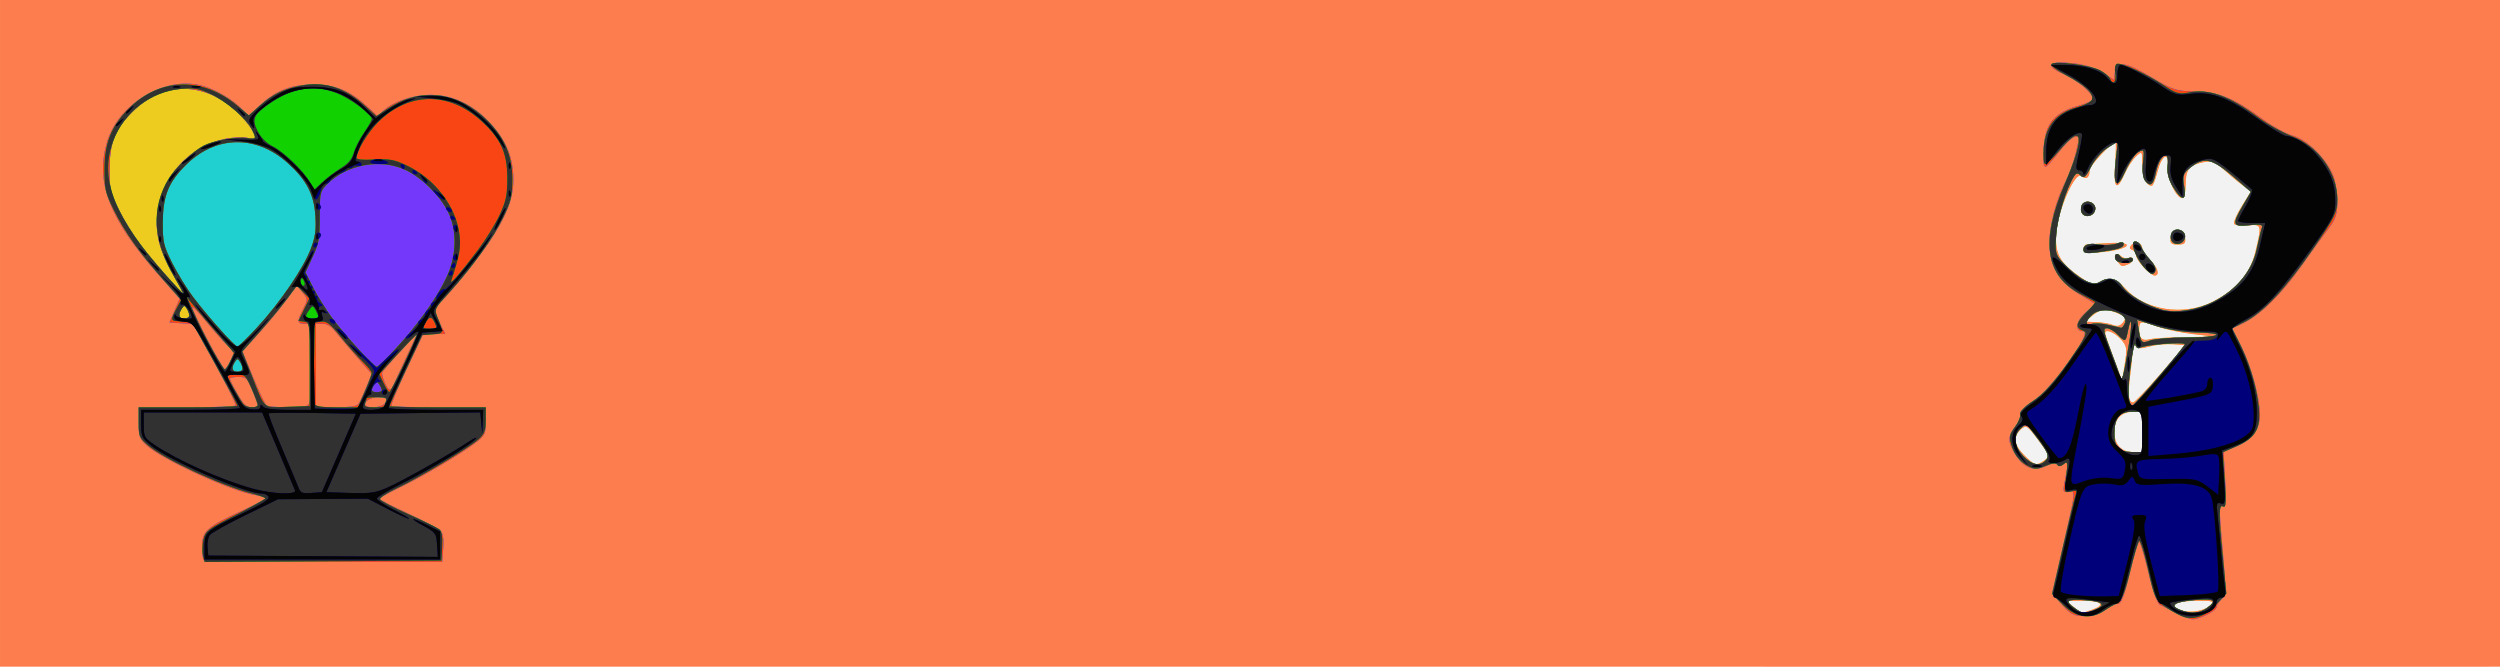 <?xml version="1.0" encoding="UTF-8" standalone="no"?>
<svg
   width="750"
   height="200"
   viewBox="0 0 198.438 52.917"
   version="1.1"
   id="svg8"
   inkscape:version="1.3.2 (091e20e, 2023-11-25, custom)"
   sodipodi:docname="wisielec_banner.svg"
   xml:space="preserve"
   xmlns:inkscape="http://www.inkscape.org/namespaces/inkscape"
   xmlns:sodipodi="http://sodipodi.sourceforge.net/DTD/sodipodi-0.dtd"
   xmlns="http://www.w3.org/2000/svg"
   xmlns:svg="http://www.w3.org/2000/svg"
   xmlns:rdf="http://www.w3.org/1999/02/22-rdf-syntax-ns#"
   xmlns:cc="http://creativecommons.org/ns#"
   xmlns:dc="http://purl.org/dc/elements/1.1/"><defs
     id="defs2" /><sodipodi:namedview
     id="base"
     pagecolor="#ffffff"
     bordercolor="#666666"
     borderopacity="1.0"
     inkscape:pageopacity="0.0"
     inkscape:pageshadow="2"
     inkscape:zoom="0.98994949"
     inkscape:cx="304.56099"
     inkscape:cy="200.0102"
     inkscape:document-units="mm"
     inkscape:current-layer="layer1"
     inkscape:document-rotation="0"
     showgrid="true"
     units="px"
     inkscape:window-width="1898"
     inkscape:window-height="1020"
     inkscape:window-x="0"
     inkscape:window-y="0"
     inkscape:window-maximized="0"
     inkscape:showpageshadow="2"
     inkscape:pagecheckerboard="0"
     inkscape:deskcolor="#d1d1d1"><inkscape:grid
       type="xygrid"
       id="grid833"
       originx="0"
       originy="0"
       spacingy="1"
       spacingx="1"
       units="px"
       visible="true" /></sodipodi:namedview><g
     inkscape:label="Warstwa 1"
     inkscape:groupmode="layer"
     id="layer1"><rect
       style="fill:#fd7d4e;fill-opacity:1;stroke:none;stroke-width:0.199;stroke-linecap:round;stroke-linejoin:round;stroke-miterlimit:4;stroke-dasharray:none"
       id="rect835"
       width="198.464"
       height="52.917"
       x="0"
       y="0"
       ry="0" /><rect
       transform="scale(-1,1)"
       style="fill:none;stroke:none;stroke-width:1.272;stroke-linecap:round;stroke-linejoin:round"
       id="rect982"
       width="78.753"
       height="86.295"
       x="-85.725"
       y="44.938"
       ry="0" /><rect
       ry="0"
       y="44.816"
       x="117.806"
       height="86.5"
       width="80.52"
       id="rect982-6"
       style="fill:none;stroke:none;stroke-width:1.288;stroke-linecap:round;stroke-linejoin:round" /><g
       id="g1"
       transform="matrix(0.76,0,0,0.76,-82.123,-52.97)"><path
         style="fill:#f2f2f2"
         d="M 109.575,128.512 V 74.14 h 29.898 29.898 v 54.372 z"
         id="path10"
         sodipodi:nodetypes="cccccc" /><path
         style="fill:#edcc1f"
         d="M 109.575,128.512 V 74.14 h 29.898 29.898 v 54.372 z"
         id="path9"
         sodipodi:nodetypes="cccccc" /><path
         style="fill:#fd7d4e"
         d="M 108.183,129.904 V 72.748 h 31.29 31.986 v 57.156 z m 19.644,-27.255 c -0.002,-0.182 -0.121,-0.509 -0.265,-0.728 -0.232,-0.353 -0.289,-0.353 -0.521,0 -0.416,0.633 -0.311,1.058 0.261,1.058 0.291,0 0.527,-0.149 0.525,-0.331 z m -1.721,-4.323 c -1.368,-2.401 -1.831,-4.141 -1.645,-6.19 0.349,-3.844 3.279,-7.14 7.044,-7.921 0.784,-0.163 1.826,-0.221 2.315,-0.129 0.489,0.092 0.889,0.088 0.889,-0.008 0,-0.542 -0.94,-1.818 -2.118,-2.878 -3.375,-3.035 -7.559,-2.953 -10.721,0.209 -1.8,1.8 -2.363,3.219 -2.369,5.972 -0.005,2.086 0.071,2.414 0.98,4.233 0.542,1.085 1.523,2.682 2.18,3.55 1.174,1.551 4.323,5.169 4.499,5.169 0.049,0 -0.425,-0.903 -1.054,-2.008 z"
         id="path8"
         sodipodi:nodetypes="cccccccscscccssscscssscc" /><path
         style="fill:#20cfcf"
         d="m 129.331,128.203 c -0.097,-0.097 -0.176,-0.741 -0.176,-1.432 0,-1.579 0.507,-2.038 4.054,-3.673 1.409,-0.649 2.561,-1.259 2.561,-1.355 0,-0.096 -0.478,-0.251 -1.063,-0.345 -2.466,-0.394 -9.703,-3.703 -11.311,-5.172 -0.784,-0.716 -0.856,-0.915 -0.856,-2.384 v -1.602 h 5.011 c 2.756,0 5.063,-0.089 5.125,-0.198 0.062,-0.109 -0.913,-2.067 -2.167,-4.35 l -2.281,-4.152 -1.239,-0.082 -1.239,-0.082 0.537,-1.236 0.537,-1.236 -2.126,-2.409 c -5.24,-5.937 -6.72,-9.726 -5.46,-13.971 1.184,-3.987 5.973,-6.869 9.818,-5.908 1.407,0.352 3.344,1.483 4.323,2.525 l 0.622,0.662 1.169,-1.077 c 1.729,-1.594 3.252,-2.189 5.627,-2.201 2.258,-0.011 3.811,0.632 5.664,2.346 l 1.033,0.956 0.557,-0.524 c 1.046,-0.983 3.073,-1.684 4.91,-1.699 2.25,-0.018 4.303,0.9 6.067,2.711 1.681,1.726 2.492,3.428 2.626,5.515 0.135,2.097 -0.401,3.803 -2.011,6.401 -1.185,1.913 -4.428,5.985 -5.578,7.003 -0.705,0.624 -0.71,0.961 -0.035,2.285 l 0.535,1.048 h -1.149 -1.149 l -1.74,3.686 c -0.957,2.028 -1.673,3.754 -1.59,3.836 0.083,0.083 2.333,0.15 5.001,0.15 h 4.851 v 1.433 c 0,1.341 -0.064,1.483 -0.992,2.211 -1.41,1.106 -5.451,3.498 -7.963,4.713 -1.177,0.569 -2.143,1.106 -2.148,1.193 -0.005,0.087 1.357,0.788 3.026,1.558 1.669,0.77 3.196,1.592 3.392,1.827 0.236,0.282 0.319,0.895 0.246,1.815 l -0.11,1.389 h -12.366 c -6.801,0 -12.445,-0.079 -12.542,-0.176 z m 5.644,-16.157 c 0,-0.106 -0.26,-0.821 -0.578,-1.587 -0.533,-1.286 -0.646,-1.394 -1.455,-1.394 -0.483,0 -0.876,0.089 -0.875,0.198 0.001,0.109 0.361,0.824 0.799,1.587 0.624,1.088 0.939,1.389 1.453,1.389 0.361,0 0.656,-0.087 0.656,-0.193 z m 5.138,0.033 c 0.357,-0.137 0.419,-0.775 0.419,-4.366 v -4.205 h -0.661 c -0.795,0 -0.819,-0.242 -0.151,-1.551 0.51,-1 0.51,-1.001 -0.066,-1.717 l -0.577,-0.716 -1.227,1.661 c -0.675,0.914 -1.958,2.456 -2.85,3.428 l -1.623,1.767 1.119,2.731 c 0.615,1.502 1.243,2.819 1.395,2.926 0.334,0.235 3.635,0.268 4.223,0.042 z m 5.367,-0.17 c 0.138,-0.182 0.508,-0.967 0.822,-1.745 l 0.571,-1.415 -1.65,-1.895 c -0.907,-1.042 -1.905,-2.221 -2.217,-2.62 -0.36,-0.46 -0.819,-0.725 -1.257,-0.725 h -0.69 v 4.366 4.366 h 2.084 c 1.357,0 2.172,-0.115 2.335,-0.331 z m 2.672,0.013 c 0.528,-0.528 0.363,-0.741 -0.576,-0.741 -0.869,0 -1.659,0.534 -1.309,0.884 0.29,0.29 1.547,0.195 1.885,-0.143 z m 0.926,-1.865 c 0.075,-0.182 0.688,-1.512 1.364,-2.956 l 1.228,-2.626 -1.799,1.935 c -0.989,1.064 -1.84,2.043 -1.891,2.176 -0.124,0.322 0.499,1.802 0.758,1.802 0.112,0 0.265,-0.149 0.34,-0.331 z m -16.948,-2.681 c 0.422,-0.885 0.418,-0.903 -0.371,-1.654 -0.439,-0.417 -1.403,-1.502 -2.143,-2.411 -0.74,-0.909 -1.395,-1.603 -1.455,-1.542 -0.185,0.185 3.109,6.496 3.393,6.5 0.082,0.001 0.341,-0.401 0.576,-0.893 z m -4.302,-4.728 c -0.002,-0.182 -0.121,-0.509 -0.265,-0.728 -0.232,-0.353 -0.289,-0.353 -0.521,0 -0.416,0.633 -0.311,1.058 0.261,1.058 0.291,0 0.527,-0.149 0.525,-0.331 z m -1.721,-4.323 c -1.368,-2.401 -1.831,-4.141 -1.645,-6.19 0.349,-3.844 3.279,-7.14 7.044,-7.921 0.784,-0.163 1.826,-0.221 2.315,-0.129 0.489,0.092 0.889,0.088 0.889,-0.008 0,-0.542 -0.94,-1.818 -2.118,-2.878 -3.375,-3.035 -7.559,-2.953 -10.721,0.209 -1.8,1.8 -2.363,3.219 -2.369,5.972 -0.005,2.086 0.071,2.414 0.98,4.233 0.542,1.085 1.523,2.682 2.18,3.55 1.174,1.551 4.323,5.169 4.499,5.169 0.049,0 -0.425,-0.903 -1.054,-2.008 z"
         id="path7"
         sodipodi:nodetypes="csssssscssscccccscsccssscssssssccccssscscscssscsccscsccsssscssccsscsssssccssscccssssssssccssssccscscscscccssscscssscc" /><path
         style="fill:#7438fa"
         d="m 129.331,128.203 c -0.097,-0.097 -0.176,-0.741 -0.176,-1.432 0,-1.579 0.507,-2.038 4.054,-3.673 1.409,-0.649 2.561,-1.259 2.561,-1.355 0,-0.096 -0.478,-0.251 -1.063,-0.345 -2.466,-0.394 -9.703,-3.703 -11.311,-5.172 -0.784,-0.716 -0.856,-0.915 -0.856,-2.384 v -1.602 h 5.011 c 2.756,0 5.063,-0.089 5.125,-0.198 0.062,-0.109 -0.913,-2.067 -2.167,-4.35 l -2.281,-4.152 -1.239,-0.082 -1.239,-0.082 0.537,-1.236 0.537,-1.236 -2.126,-2.409 c -5.24,-5.937 -6.72,-9.726 -5.46,-13.971 1.184,-3.987 5.973,-6.869 9.818,-5.908 1.407,0.352 3.344,1.483 4.323,2.525 l 0.622,0.662 1.169,-1.077 c 1.729,-1.594 3.252,-2.189 5.627,-2.201 2.258,-0.011 3.811,0.632 5.664,2.346 l 1.033,0.956 0.557,-0.524 c 1.046,-0.983 3.073,-1.684 4.91,-1.699 2.25,-0.018 4.303,0.9 6.067,2.711 1.681,1.726 2.492,3.428 2.626,5.515 0.135,2.097 -0.401,3.803 -2.011,6.401 -1.185,1.913 -4.428,5.985 -5.578,7.003 -0.705,0.624 -0.71,0.961 -0.035,2.285 l 0.535,1.048 h -1.149 -1.149 l -1.74,3.686 c -0.957,2.028 -1.673,3.754 -1.59,3.836 0.083,0.083 2.333,0.15 5.001,0.15 h 4.851 v 1.433 c 0,1.341 -0.064,1.483 -0.992,2.211 -1.41,1.106 -5.451,3.498 -7.963,4.713 -1.177,0.569 -2.143,1.106 -2.148,1.193 -0.005,0.087 1.357,0.788 3.026,1.558 1.669,0.77 3.196,1.592 3.392,1.827 0.236,0.282 0.319,0.895 0.246,1.815 l -0.11,1.389 h -12.366 c -6.801,0 -12.445,-0.079 -12.542,-0.176 z m 5.644,-16.157 c 0,-0.106 -0.26,-0.821 -0.578,-1.587 -0.533,-1.286 -0.646,-1.394 -1.455,-1.394 -0.483,0 -0.876,0.089 -0.875,0.198 0.001,0.109 0.361,0.824 0.799,1.587 0.624,1.088 0.939,1.389 1.453,1.389 0.361,0 0.656,-0.087 0.656,-0.193 z m 5.138,0.033 c 0.357,-0.137 0.419,-0.775 0.419,-4.366 v -4.205 h -0.661 c -0.795,0 -0.819,-0.242 -0.151,-1.551 0.51,-1 0.51,-1.001 -0.066,-1.717 l -0.577,-0.716 -1.227,1.661 c -0.675,0.914 -1.958,2.456 -2.85,3.428 l -1.623,1.767 1.119,2.731 c 0.615,1.502 1.243,2.819 1.395,2.926 0.334,0.235 3.635,0.268 4.223,0.042 z m 5.367,-0.17 c 0.138,-0.182 0.508,-0.967 0.822,-1.745 l 0.571,-1.415 -1.65,-1.895 c -0.907,-1.042 -1.905,-2.221 -2.217,-2.62 -0.36,-0.46 -0.819,-0.725 -1.257,-0.725 h -0.69 v 4.366 4.366 h 2.084 c 1.357,0 2.172,-0.115 2.335,-0.331 z m 2.672,0.013 c 0.528,-0.528 0.363,-0.741 -0.576,-0.741 -0.869,0 -1.659,0.534 -1.309,0.884 0.29,0.29 1.547,0.195 1.885,-0.143 z m 0.926,-1.865 c 0.075,-0.182 0.688,-1.512 1.364,-2.956 l 1.228,-2.626 -1.799,1.935 c -0.989,1.064 -1.84,2.043 -1.891,2.176 -0.124,0.322 0.499,1.802 0.758,1.802 0.112,0 0.265,-0.149 0.34,-0.331 z m -15.694,-1.852 c -0.002,-0.182 -0.121,-0.509 -0.265,-0.728 -0.232,-0.353 -0.289,-0.353 -0.521,0 -0.416,0.633 -0.311,1.058 0.261,1.058 0.291,0 0.527,-0.149 0.525,-0.331 z m -1.255,-0.829 c 0.422,-0.885 0.418,-0.903 -0.371,-1.654 -0.439,-0.417 -1.403,-1.502 -2.143,-2.411 -0.74,-0.909 -1.395,-1.603 -1.455,-1.542 -0.185,0.185 3.109,6.496 3.393,6.5 0.082,0.001 0.341,-0.401 0.576,-0.893 z m 2.839,-3.537 c 2.354,-2.557 4.795,-6.146 5.561,-8.177 0.463,-1.226 0.56,-1.933 0.469,-3.41 -0.139,-2.254 -0.93,-3.771 -2.883,-5.527 -3.329,-2.993 -7.549,-2.898 -10.687,0.239 -1.8,1.8 -2.363,3.219 -2.369,5.972 -0.005,2.086 0.071,2.414 0.98,4.233 0.542,1.085 1.523,2.682 2.18,3.55 1.56,2.061 4.347,5.169 4.636,5.169 0.125,0 1.076,-0.923 2.114,-2.051 z m -7.141,-1.191 c -0.002,-0.182 -0.121,-0.509 -0.265,-0.728 -0.232,-0.353 -0.289,-0.353 -0.521,0 -0.416,0.633 -0.311,1.058 0.261,1.058 0.291,0 0.527,-0.149 0.525,-0.331 z m -1.721,-4.323 c -1.368,-2.401 -1.831,-4.141 -1.645,-6.19 0.349,-3.844 3.279,-7.14 7.044,-7.921 0.784,-0.163 1.826,-0.221 2.315,-0.129 0.489,0.092 0.889,0.088 0.889,-0.008 0,-0.542 -0.94,-1.818 -2.118,-2.878 -3.375,-3.035 -7.559,-2.953 -10.721,0.209 -1.8,1.8 -2.363,3.219 -2.369,5.972 -0.005,2.086 0.071,2.414 0.98,4.233 0.542,1.085 1.523,2.682 2.18,3.55 1.174,1.551 4.323,5.169 4.499,5.169 0.049,0 -0.425,-0.903 -1.054,-2.008 z"
         id="path6"
         sodipodi:nodetypes="csssssscssscccccscsccssscssssssccccssscscscssscsccscsccsssscssccsscsssssccssscccssssssssccssscscscsccscscsssscsssccscscccssscscssscc" /><path
         style="fill:#f84513"
         d="m 129.331,128.203 c -0.097,-0.097 -0.176,-0.741 -0.176,-1.432 0,-1.579 0.507,-2.038 4.054,-3.673 1.409,-0.649 2.561,-1.259 2.561,-1.355 0,-0.096 -0.478,-0.251 -1.063,-0.345 -2.466,-0.394 -9.703,-3.703 -11.311,-5.172 -0.784,-0.716 -0.856,-0.915 -0.856,-2.384 v -1.602 h 5.011 c 2.756,0 5.063,-0.089 5.125,-0.198 0.062,-0.109 -0.913,-2.067 -2.167,-4.35 l -2.281,-4.152 -1.239,-0.082 -1.239,-0.082 0.537,-1.236 0.537,-1.236 -2.126,-2.409 c -5.24,-5.937 -6.72,-9.726 -5.46,-13.971 1.184,-3.987 5.973,-6.869 9.818,-5.908 1.407,0.352 3.344,1.483 4.323,2.525 l 0.622,0.662 1.169,-1.077 c 1.729,-1.594 3.252,-2.189 5.627,-2.201 2.258,-0.011 3.811,0.632 5.664,2.346 l 1.033,0.956 0.557,-0.524 c 1.046,-0.983 3.073,-1.684 4.91,-1.699 2.25,-0.018 4.303,0.9 6.067,2.711 1.681,1.726 2.492,3.428 2.626,5.515 0.135,2.097 -0.401,3.803 -2.011,6.401 -1.185,1.913 -4.428,5.985 -5.578,7.003 -0.705,0.624 -0.71,0.961 -0.035,2.285 l 0.535,1.048 h -1.149 -1.149 l -1.74,3.686 c -0.957,2.028 -1.673,3.754 -1.59,3.836 0.083,0.083 2.333,0.15 5.001,0.15 h 4.851 v 1.433 c 0,1.341 -0.064,1.483 -0.992,2.211 -1.41,1.106 -5.451,3.498 -7.963,4.713 -1.177,0.569 -2.143,1.106 -2.148,1.193 -0.005,0.087 1.357,0.788 3.026,1.558 1.669,0.77 3.196,1.592 3.392,1.827 0.236,0.282 0.319,0.895 0.246,1.815 l -0.11,1.389 h -12.366 c -6.801,0 -12.445,-0.079 -12.542,-0.176 z m 5.644,-16.157 c 0,-0.106 -0.26,-0.821 -0.578,-1.587 -0.533,-1.286 -0.646,-1.394 -1.455,-1.394 -0.483,0 -0.876,0.089 -0.875,0.198 0.001,0.109 0.361,0.824 0.799,1.587 0.624,1.088 0.939,1.389 1.453,1.389 0.361,0 0.656,-0.087 0.656,-0.193 z m 5.138,0.033 c 0.357,-0.137 0.419,-0.775 0.419,-4.366 v -4.205 h -0.661 c -0.795,0 -0.819,-0.242 -0.151,-1.551 0.51,-1 0.51,-1.001 -0.066,-1.717 l -0.577,-0.716 -1.227,1.661 c -0.675,0.914 -1.958,2.456 -2.85,3.428 l -1.623,1.767 1.119,2.731 c 0.615,1.502 1.243,2.819 1.395,2.926 0.334,0.235 3.635,0.268 4.223,0.042 z m 5.367,-0.17 c 0.138,-0.182 0.508,-0.967 0.822,-1.745 l 0.571,-1.415 -1.65,-1.895 c -0.907,-1.042 -1.905,-2.221 -2.217,-2.62 -0.36,-0.46 -0.819,-0.725 -1.257,-0.725 h -0.69 v 4.366 4.366 h 2.084 c 1.357,0 2.172,-0.115 2.335,-0.331 z m 2.672,0.013 c 0.528,-0.528 0.363,-0.741 -0.576,-0.741 -0.869,0 -1.659,0.534 -1.309,0.884 0.29,0.29 1.547,0.195 1.885,-0.143 z m -0.216,-1.468 c -0.002,-0.109 -0.121,-0.377 -0.265,-0.595 -0.232,-0.353 -0.289,-0.353 -0.521,0 -0.391,0.595 -0.325,0.794 0.261,0.794 0.291,0 0.527,-0.089 0.525,-0.198 z m 1.142,-0.397 c 0.075,-0.182 0.688,-1.512 1.364,-2.956 l 1.228,-2.626 -1.799,1.935 c -0.989,1.064 -1.84,2.043 -1.891,2.176 -0.124,0.322 0.499,1.802 0.758,1.802 0.112,0 0.265,-0.149 0.34,-0.331 z m -15.694,-1.852 c -0.002,-0.182 -0.121,-0.509 -0.265,-0.728 -0.232,-0.353 -0.289,-0.353 -0.521,0 -0.416,0.633 -0.311,1.058 0.261,1.058 0.291,0 0.527,-0.149 0.525,-0.331 z m -1.255,-0.829 c 0.422,-0.885 0.418,-0.903 -0.371,-1.654 -0.439,-0.417 -1.403,-1.502 -2.143,-2.411 -0.74,-0.909 -1.395,-1.603 -1.455,-1.542 -0.185,0.185 3.109,6.496 3.393,6.5 0.082,0.001 0.341,-0.401 0.576,-0.893 z m 17.277,-1.288 c 2.245,-2.419 4.182,-5.13 5.247,-7.342 1.102,-2.291 1.173,-5.009 0.181,-6.953 -0.89,-1.744 -2.783,-3.59 -4.476,-4.368 -2.582,-1.185 -6.09,-0.543 -8.106,1.484 -0.774,0.778 -0.794,0.862 -0.794,3.399 0,2.298 -0.087,2.791 -0.749,4.221 l -0.749,1.62 0.786,1.555 c 0.432,0.855 1.319,2.278 1.969,3.161 1.331,1.806 4.38,5.141 4.7,5.141 0.115,0 1.011,-0.863 1.99,-1.918 z m -14.438,-2.249 c 2.354,-2.557 4.795,-6.146 5.561,-8.177 0.463,-1.226 0.56,-1.933 0.469,-3.41 -0.139,-2.254 -0.93,-3.771 -2.883,-5.527 -3.329,-2.993 -7.549,-2.898 -10.687,0.239 -1.8,1.8 -2.363,3.219 -2.369,5.972 -0.005,2.086 0.071,2.414 0.98,4.233 0.542,1.085 1.523,2.682 2.18,3.55 1.56,2.061 4.347,5.169 4.636,5.169 0.125,0 1.076,-0.923 2.114,-2.051 z m -7.141,-1.191 c -0.002,-0.182 -0.121,-0.509 -0.265,-0.728 -0.232,-0.353 -0.289,-0.353 -0.521,0 -0.416,0.633 -0.311,1.058 0.261,1.058 0.291,0 0.527,-0.149 0.525,-0.331 z m -1.721,-4.323 c -1.368,-2.401 -1.831,-4.141 -1.645,-6.19 0.349,-3.844 3.279,-7.14 7.044,-7.921 0.784,-0.163 1.826,-0.221 2.315,-0.129 0.489,0.092 0.889,0.088 0.889,-0.008 0,-0.542 -0.94,-1.818 -2.118,-2.878 -3.375,-3.035 -7.559,-2.953 -10.721,0.209 -1.8,1.8 -2.363,3.219 -2.369,5.972 -0.005,2.086 0.071,2.414 0.98,4.233 0.542,1.085 1.523,2.682 2.18,3.55 1.174,1.551 4.323,5.169 4.499,5.169 0.049,0 -0.425,-0.903 -1.054,-2.008 z"
         id="path5"
         sodipodi:nodetypes="csssssscssscccccscsccssscssssssccccssscscscssscsccscsccsssscssccsscsssssccssscccsssssscscscssccssscscscsccscscsssssccsssccsssscsssccscscccssscscssscc" /><path
         style="fill:#11d200"
         d="m 129.255,127.684 c -0.097,-0.385 -0.07,-1.131 0.06,-1.656 0.22,-0.892 0.444,-1.062 3.345,-2.543 1.71,-0.873 3.109,-1.654 3.109,-1.736 2.9e-4,-0.082 -0.625,-0.306 -1.389,-0.498 -3.182,-0.802 -9.263,-3.627 -10.9,-5.064 -0.878,-0.771 -0.94,-0.93 -0.94,-2.386 v -1.56 h 5.159 c 2.838,0 5.159,-0.076 5.159,-0.17 0,-0.093 -1.081,-2.118 -2.402,-4.498 l -2.402,-4.328 h -1.037 c -1.176,0 -1.198,-0.054 -0.529,-1.31 l 0.486,-0.913 -1.831,-2.078 c -2.592,-2.942 -4.039,-4.977 -5.182,-7.29 -0.913,-1.847 -0.992,-2.189 -0.992,-4.271 0,-2.732 0.714,-4.514 2.538,-6.339 3.239,-3.239 7.677,-3.366 11.311,-0.324 l 1.232,1.032 1.124,-0.998 c 1.39,-1.233 2.531,-1.787 4.389,-2.131 2.433,-0.45 4.584,0.249 6.66,2.163 l 1.134,1.045 1.151,-0.768 c 3.444,-2.297 7.391,-1.832 10.453,1.23 1.816,1.816 2.604,3.672 2.604,6.134 0,1.733 -0.12,2.236 -0.951,3.969 -1.019,2.128 -3.219,5.184 -5.686,7.899 -1.492,1.643 -1.52,1.701 -1.193,2.514 0.693,1.722 0.694,1.718 -0.485,1.808 l -1.092,0.083 -1.712,3.645 c -0.942,2.005 -1.712,3.702 -1.712,3.77 0,0.069 2.262,0.125 5.027,0.125 h 5.027 v 1.312 c 0,1.088 -0.125,1.431 -0.728,2.003 -0.898,0.853 -6.241,4.055 -8.638,5.177 -0.974,0.456 -1.728,0.957 -1.676,1.115 0.052,0.157 1.389,0.861 2.97,1.565 1.581,0.703 3.037,1.413 3.236,1.578 0.245,0.204 0.336,0.772 0.283,1.778 l -0.078,1.479 -12.364,0.069 -12.364,0.069 z m 5.721,-15.701 c 0,-0.141 -0.291,-0.915 -0.647,-1.72 -0.61,-1.378 -0.701,-1.463 -1.587,-1.463 -0.517,0 -0.941,0.068 -0.941,0.151 0,0.174 1.288,2.461 1.665,2.958 0.296,0.389 1.51,0.448 1.51,0.074 z m 5.424,-4.241 c 0,-4.3 -0.009,-4.367 -0.584,-4.449 l -0.584,-0.083 0.573,-1.179 0.573,-1.179 -0.659,-0.659 -0.659,-0.659 -1.009,1.352 c -0.555,0.744 -1.838,2.293 -2.851,3.442 l -1.841,2.09 0.967,2.447 c 1.465,3.706 1.123,3.405 3.773,3.317 l 2.3,-0.076 z m 5.762,2.844 c 0.396,-0.909 0.72,-1.779 0.72,-1.932 -2e-5,-0.153 -0.427,-0.689 -0.949,-1.191 -0.522,-0.501 -1.549,-1.662 -2.283,-2.58 -1.106,-1.382 -1.453,-1.654 -2.027,-1.587 l -0.693,0.08 -0.073,4.09 c -0.04,2.249 -0.014,4.244 0.058,4.432 0.093,0.241 0.777,0.342 2.33,0.342 h 2.198 z m 2.043,1.543 c 0,-0.061 0.072,-0.299 0.161,-0.529 0.13,-0.34 -0.044,-0.419 -0.926,-0.419 -0.598,0 -1.087,0.05 -1.087,0.111 0,0.061 -0.072,0.299 -0.161,0.529 -0.13,0.34 0.044,0.419 0.926,0.419 0.598,0 1.087,-0.05 1.087,-0.111 z m -0.269,-1.675 c -0.002,-0.109 -0.121,-0.377 -0.265,-0.595 -0.232,-0.353 -0.289,-0.353 -0.521,0 -0.391,0.595 -0.325,0.794 0.261,0.794 0.291,0 0.527,-0.089 0.525,-0.198 z m 2.319,-2.759 c 0.764,-1.624 1.355,-2.987 1.313,-3.029 -0.042,-0.042 -0.936,0.864 -1.988,2.013 l -1.911,2.089 0.449,0.942 c 0.247,0.518 0.516,0.941 0.599,0.939 0.082,-0.001 0.774,-1.331 1.538,-2.955 z m -16.871,0.51 c -0.002,-0.182 -0.121,-0.509 -0.265,-0.728 -0.232,-0.353 -0.289,-0.353 -0.521,0 -0.416,0.633 -0.311,1.058 0.261,1.058 0.291,0 0.527,-0.149 0.525,-0.331 z m -1.276,-0.786 0.404,-0.852 -1.612,-1.861 c -0.887,-1.024 -1.998,-2.337 -2.47,-2.918 l -0.858,-1.057 0.805,1.81 c 0.963,2.165 2.931,5.73 3.163,5.73 0.091,0 0.347,-0.383 0.569,-0.852 z m 17.298,-1.331 c 2.245,-2.419 4.182,-5.13 5.247,-7.342 1.102,-2.291 1.173,-5.009 0.181,-6.953 -0.89,-1.744 -2.783,-3.59 -4.476,-4.368 -2.582,-1.185 -6.09,-0.543 -8.106,1.484 -0.774,0.778 -0.794,0.862 -0.794,3.399 0,2.298 -0.087,2.791 -0.749,4.221 l -0.749,1.62 0.786,1.555 c 0.432,0.855 1.319,2.278 1.969,3.161 1.331,1.806 4.38,5.141 4.7,5.141 0.115,0 1.011,-0.863 1.99,-1.918 z m -14.438,-2.249 c 2.354,-2.557 4.795,-6.146 5.561,-8.177 0.463,-1.226 0.56,-1.933 0.469,-3.41 -0.139,-2.254 -0.93,-3.771 -2.883,-5.527 -3.329,-2.993 -7.549,-2.898 -10.687,0.239 -1.8,1.8 -2.363,3.219 -2.369,5.972 -0.005,2.086 0.071,2.414 0.98,4.233 0.542,1.085 1.523,2.682 2.18,3.55 1.56,2.061 4.347,5.169 4.636,5.169 0.125,0 1.076,-0.923 2.114,-2.051 z m 18.484,-0.455 c -0.321,-0.705 -0.59,-0.669 -1.022,0.139 -0.244,0.457 -0.186,0.514 0.522,0.514 0.752,0 0.78,-0.037 0.5,-0.653 z m -25.624,-0.736 c -0.002,-0.182 -0.121,-0.509 -0.265,-0.728 -0.232,-0.353 -0.289,-0.353 -0.521,0 -0.416,0.633 -0.311,1.058 0.261,1.058 0.291,0 0.527,-0.149 0.525,-0.331 z m -1.607,-4.101 c -2.224,-3.792 -2.393,-7.199 -0.508,-10.249 0.65,-1.051 2.572,-2.857 3.616,-3.396 1.018,-0.527 3.455,-0.948 4.523,-0.782 0.971,0.151 1.011,0.074 0.483,-0.945 -0.588,-1.137 -2.692,-2.93 -4.305,-3.669 -1.226,-0.561 -1.725,-0.648 -3.038,-0.529 -3.192,0.289 -5.976,2.42 -7.112,5.443 -1.488,3.959 0.114,8.008 5.584,14.118 0.884,0.987 1.652,1.795 1.706,1.795 0.054,0 -0.373,-0.804 -0.949,-1.786 z m 31.732,-2.713 c 0.824,-1.092 1.855,-2.759 2.291,-3.704 0.672,-1.456 0.793,-2.043 0.793,-3.836 0,-2.626 -0.67,-4.101 -2.709,-5.964 -3.391,-3.1 -7.608,-3.047 -10.789,0.133 -1.089,1.089 -2.224,2.975 -2.24,3.723 -0.004,0.172 0.673,0.235 1.826,0.17 1.538,-0.087 2.067,0.004 3.299,0.568 3.035,1.389 5.325,4.388 5.633,7.378 0.136,1.313 -0.021,2.154 -0.874,4.707 -0.177,0.53 0.935,-0.746 2.769,-3.176 z"
         id="path4"
         sodipodi:nodetypes="ccssssscssccsccssscscssscsssssscccsscssscsssccccssssssssccccccccccccscssccccssccscsscsscscscssscscscscsccccscssccsssssccsssccsssscssscsssscscscssssscscsssssssscscsss" /><path
         style="fill:#313131"
         d="m 129.255,127.684 c -0.097,-0.385 -0.07,-1.131 0.06,-1.656 0.22,-0.892 0.444,-1.062 3.345,-2.543 1.71,-0.873 3.109,-1.654 3.109,-1.736 2.9e-4,-0.082 -0.625,-0.306 -1.389,-0.498 -3.182,-0.802 -9.263,-3.627 -10.9,-5.064 -0.878,-0.771 -0.94,-0.93 -0.94,-2.386 v -1.56 h 5.159 c 2.838,0 5.159,-0.076 5.159,-0.17 0,-0.093 -1.081,-2.118 -2.402,-4.498 l -2.402,-4.328 h -1.037 c -1.176,0 -1.198,-0.054 -0.529,-1.31 l 0.486,-0.913 -1.831,-2.078 c -2.592,-2.942 -4.039,-4.977 -5.182,-7.29 -0.913,-1.847 -0.992,-2.189 -0.992,-4.271 0,-2.732 0.714,-4.514 2.538,-6.339 3.239,-3.239 7.677,-3.366 11.311,-0.324 l 1.232,1.032 1.124,-0.998 c 1.39,-1.233 2.531,-1.787 4.389,-2.131 2.433,-0.45 4.584,0.249 6.66,2.163 l 1.134,1.045 1.151,-0.768 c 3.444,-2.297 7.391,-1.832 10.453,1.23 1.816,1.816 2.604,3.672 2.604,6.134 0,1.733 -0.12,2.236 -0.951,3.969 -1.019,2.128 -3.219,5.184 -5.686,7.899 -1.492,1.643 -1.52,1.701 -1.193,2.514 0.693,1.722 0.694,1.718 -0.485,1.808 l -1.092,0.083 -1.712,3.645 c -0.942,2.005 -1.712,3.702 -1.712,3.77 0,0.069 2.262,0.125 5.027,0.125 h 5.027 v 1.312 c 0,1.088 -0.125,1.431 -0.728,2.003 -0.898,0.853 -6.241,4.055 -8.638,5.177 -0.974,0.456 -1.728,0.957 -1.676,1.115 0.052,0.157 1.389,0.861 2.97,1.565 1.581,0.703 3.037,1.413 3.236,1.578 0.245,0.204 0.336,0.772 0.283,1.778 l -0.078,1.479 -12.364,0.069 -12.364,0.069 z m 5.721,-15.701 c 0,-0.141 -0.291,-0.915 -0.647,-1.72 -0.61,-1.378 -0.701,-1.463 -1.587,-1.463 -0.517,0 -0.941,0.068 -0.941,0.151 0,0.174 1.288,2.461 1.665,2.958 0.296,0.389 1.51,0.448 1.51,0.074 z m 5.424,-4.241 c 0,-4.3 -0.009,-4.367 -0.584,-4.449 l -0.584,-0.083 0.573,-1.179 0.573,-1.179 -0.659,-0.659 -0.659,-0.659 -1.009,1.352 c -0.555,0.744 -1.838,2.293 -2.851,3.442 l -1.841,2.09 0.967,2.447 c 1.465,3.706 1.123,3.405 3.773,3.317 l 2.3,-0.076 z m 5.762,2.844 c 0.396,-0.909 0.72,-1.779 0.72,-1.932 -2e-5,-0.153 -0.427,-0.689 -0.949,-1.191 -0.522,-0.501 -1.549,-1.662 -2.283,-2.58 -1.106,-1.382 -1.453,-1.654 -2.027,-1.587 l -0.693,0.08 -0.073,4.09 c -0.04,2.249 -0.014,4.244 0.058,4.432 0.093,0.241 0.777,0.342 2.33,0.342 h 2.198 z m 2.043,1.543 c 0,-0.061 0.072,-0.299 0.161,-0.529 0.13,-0.34 -0.044,-0.419 -0.926,-0.419 -0.598,0 -1.087,0.05 -1.087,0.111 0,0.061 -0.072,0.299 -0.161,0.529 -0.13,0.34 0.044,0.419 0.926,0.419 0.598,0 1.087,-0.05 1.087,-0.111 z m -0.269,-1.675 c -0.002,-0.109 -0.121,-0.377 -0.265,-0.595 -0.232,-0.353 -0.289,-0.353 -0.521,0 -0.391,0.595 -0.325,0.794 0.261,0.794 0.291,0 0.527,-0.089 0.525,-0.198 z m 2.319,-2.759 c 0.764,-1.624 1.355,-2.987 1.313,-3.029 -0.042,-0.042 -0.936,0.864 -1.988,2.013 l -1.911,2.089 0.449,0.942 c 0.247,0.518 0.516,0.941 0.599,0.939 0.082,-0.001 0.774,-1.331 1.538,-2.955 z m -16.871,0.51 c -0.002,-0.182 -0.121,-0.509 -0.265,-0.728 -0.232,-0.353 -0.289,-0.353 -0.521,0 -0.416,0.633 -0.311,1.058 0.261,1.058 0.291,0 0.527,-0.149 0.525,-0.331 z m -1.276,-0.786 0.404,-0.852 -1.612,-1.861 c -0.887,-1.024 -1.998,-2.337 -2.47,-2.918 l -0.858,-1.057 0.805,1.81 c 0.963,2.165 2.931,5.73 3.163,5.73 0.091,0 0.347,-0.383 0.569,-0.852 z m 17.298,-1.331 c 2.245,-2.419 4.182,-5.13 5.247,-7.342 1.102,-2.291 1.173,-5.009 0.181,-6.953 -0.89,-1.744 -2.783,-3.59 -4.476,-4.368 -2.582,-1.185 -6.09,-0.543 -8.106,1.484 -0.774,0.778 -0.794,0.862 -0.794,3.399 0,2.298 -0.087,2.791 -0.749,4.221 l -0.749,1.62 0.786,1.555 c 0.432,0.855 1.319,2.278 1.969,3.161 1.331,1.806 4.38,5.141 4.7,5.141 0.115,0 1.011,-0.863 1.99,-1.918 z m -14.438,-2.249 c 2.354,-2.557 4.795,-6.146 5.561,-8.177 0.463,-1.226 0.56,-1.933 0.469,-3.41 -0.139,-2.254 -0.93,-3.771 -2.883,-5.527 -3.329,-2.993 -7.549,-2.898 -10.687,0.239 -1.8,1.8 -2.363,3.219 -2.369,5.972 -0.005,2.086 0.071,2.414 0.98,4.233 0.542,1.085 1.523,2.682 2.18,3.55 1.56,2.061 4.347,5.169 4.636,5.169 0.125,0 1.076,-0.923 2.114,-2.051 z m 18.484,-0.455 c -0.321,-0.705 -0.59,-0.669 -1.022,0.139 -0.244,0.457 -0.186,0.514 0.522,0.514 0.752,0 0.78,-0.037 0.5,-0.653 z m -25.624,-0.736 c -0.002,-0.182 -0.121,-0.509 -0.265,-0.728 -0.232,-0.353 -0.289,-0.353 -0.521,0 -0.416,0.633 -0.311,1.058 0.261,1.058 0.291,0 0.527,-0.149 0.525,-0.331 z m 13.498,0.181 c 0,-0.082 -0.135,-0.401 -0.299,-0.709 -0.29,-0.542 -0.311,-0.544 -0.661,-0.064 -0.52,0.711 -0.451,0.923 0.299,0.923 0.364,0 0.661,-0.067 0.661,-0.15 z m -15.105,-4.282 c -2.224,-3.792 -2.393,-7.199 -0.508,-10.249 0.65,-1.051 2.572,-2.857 3.616,-3.396 1.018,-0.527 3.455,-0.948 4.523,-0.782 0.971,0.151 1.011,0.074 0.483,-0.945 -0.588,-1.137 -2.692,-2.93 -4.305,-3.669 -1.226,-0.561 -1.725,-0.648 -3.038,-0.529 -3.192,0.289 -5.976,2.42 -7.112,5.443 -1.488,3.959 0.114,8.008 5.584,14.118 0.884,0.987 1.652,1.795 1.706,1.795 0.054,0 -0.373,-0.804 -0.949,-1.786 z m 13.613,0.595 c -0.084,-0.218 -0.199,-0.397 -0.256,-0.397 -0.057,0 -0.104,0.179 -0.104,0.397 0,0.218 0.115,0.397 0.256,0.397 0.141,0 0.188,-0.179 0.104,-0.397 z m 18.119,-3.308 c 0.824,-1.092 1.855,-2.759 2.291,-3.704 0.672,-1.456 0.793,-2.043 0.793,-3.836 0,-2.626 -0.67,-4.101 -2.709,-5.964 -3.391,-3.1 -7.608,-3.047 -10.789,0.133 -1.089,1.089 -2.224,2.975 -2.24,3.723 -0.004,0.172 0.673,0.235 1.826,0.17 1.538,-0.087 2.067,0.004 3.299,0.568 3.035,1.389 5.325,4.388 5.633,7.378 0.136,1.313 -0.021,2.154 -0.874,4.707 -0.177,0.53 0.935,-0.746 2.769,-3.176 z m -14.326,-8.561 c 0.789,-0.488 1.183,-0.951 1.362,-1.598 0.138,-0.501 0.621,-1.447 1.072,-2.104 0.451,-0.656 0.821,-1.312 0.821,-1.458 0,-0.481 -2.326,-2.183 -3.692,-2.702 -2.319,-0.881 -4.448,-0.578 -6.759,0.962 -1.902,1.267 -2.121,1.722 -1.456,3.026 0.343,0.672 0.906,1.24 1.56,1.574 1.213,0.619 3.317,2.659 3.895,3.778 l 0.411,0.795 0.837,-0.793 c 0.461,-0.436 1.337,-1.102 1.948,-1.48 z"
         id="path3"
         sodipodi:nodetypes="ccssssscssccsccssscscssscsssssscccsscssscsssccccssssssssccccccccccccscssccccssccscsscsscscscssscscscscsccccscssccsssssccsssccsssscssscsssscscscsscsssssssscscssscssscssssscscsssssssssssscss" /><path
         style="fill:#01007b"
         d="m 129.419,126.81 c 0,-1.559 0.139,-1.678 4.145,-3.577 1.859,-0.88 2.647,-1.386 2.551,-1.636 -0.076,-0.199 -0.414,-0.362 -0.751,-0.362 -1.692,0 -9.744,-3.5 -11.568,-5.028 -0.923,-0.773 -0.992,-0.932 -0.992,-2.267 v -1.436 h 5.159 c 2.838,0 5.157,-0.089 5.155,-0.198 -0.002,-0.109 -1.104,-2.163 -2.447,-4.564 -2.435,-4.351 -2.446,-4.366 -3.435,-4.448 -0.733,-0.061 -0.987,-0.199 -0.971,-0.529 0.013,-0.275 0.072,-0.32 0.154,-0.116 0.121,0.299 1.677,0.495 1.677,0.211 0,-0.489 -0.688,-1.463 -0.96,-1.359 -0.215,0.082 -0.28,-0.017 -0.182,-0.274 0.097,-0.252 -0.28,-0.867 -1.006,-1.64 l -1.16,-1.237 1.257,1.18 c 1.251,1.174 1.644,1.112 0.829,-0.131 -0.235,-0.359 -0.37,-0.652 -0.3,-0.652 0.07,0 0.452,0.49 0.848,1.089 0.396,0.599 0.591,1.008 0.432,0.91 -0.159,-0.098 -0.288,-0.067 -0.288,0.07 0,0.678 3.643,7.718 3.995,7.72 0.087,4.5e-4 0.371,-0.472 0.632,-1.049 l 0.473,-1.05 -1.425,-1.54 c -0.784,-0.847 -1.825,-2.071 -2.313,-2.72 -0.944,-1.256 -0.546,-0.844 1.991,2.061 0.794,0.91 1.663,1.654 1.93,1.654 0.267,0 1.242,-0.809 2.166,-1.798 0.924,-0.989 1.384,-1.435 1.023,-0.992 -0.361,0.443 -1.176,1.356 -1.81,2.03 -1.123,1.192 -1.143,1.244 -0.766,1.984 0.869,1.707 0.835,1.832 -0.474,1.728 -0.674,-0.054 -1.188,0.019 -1.188,0.169 0,0.145 0.391,0.96 0.869,1.813 0.746,1.331 0.99,1.561 1.72,1.632 0.553,0.054 0.85,-0.034 0.85,-0.251 0,-0.26 0.071,-0.264 0.318,-0.017 0.199,0.199 1.188,0.318 2.646,0.318 h 2.328 v -4.63 c 0,-3.939 -0.059,-4.63 -0.397,-4.63 -0.218,0 -0.387,-0.208 -0.376,-0.463 0.013,-0.277 0.075,-0.33 0.154,-0.132 0.162,0.402 1.412,0.445 1.412,0.049 0,-0.52 -0.553,-1.322 -0.804,-1.167 -0.137,0.084 -0.186,-0.01 -0.109,-0.209 0.205,-0.534 -0.922,-1.848 -1.464,-1.706 -0.35,0.091 -0.252,-0.215 0.429,-1.346 0.485,-0.805 0.951,-1.682 1.036,-1.949 0.085,-0.267 0.257,-0.485 0.382,-0.485 0.125,0 -0.084,0.558 -0.465,1.24 -0.472,0.844 -0.592,1.274 -0.377,1.346 0.174,0.058 0.249,0.214 0.167,0.347 -0.082,0.133 -0.016,0.242 0.146,0.242 0.163,0 0.222,0.119 0.132,0.265 -0.09,0.146 -0.03,0.265 0.132,0.265 0.163,0 0.222,0.119 0.132,0.265 -0.09,0.146 -0.03,0.265 0.132,0.265 0.163,0 0.222,0.119 0.132,0.265 -0.09,0.146 -0.03,0.265 0.132,0.265 0.163,0 0.227,0.112 0.142,0.248 -0.084,0.137 0.057,0.371 0.315,0.521 0.258,0.15 0.32,0.276 0.138,0.281 -0.182,0.004 -0.331,0.134 -0.331,0.288 0,0.154 0.095,0.221 0.211,0.15 0.116,-0.072 0.384,-0.008 0.595,0.142 0.309,0.219 0.29,0.242 -0.096,0.117 -0.385,-0.125 -0.447,-0.051 -0.313,0.372 0.131,0.412 0.046,0.527 -0.386,0.527 -0.543,0 -0.552,0.087 -0.481,4.564 l 0.072,4.564 h 2.249 2.249 l 0.842,-1.72 c 0.463,-0.946 0.85,-1.917 0.86,-2.158 0.01,-0.241 -0.583,-0.941 -1.316,-1.555 -0.733,-0.614 -1.266,-1.184 -1.185,-1.265 0.082,-0.082 0.741,0.434 1.465,1.147 l 1.316,1.296 1.005,-0.981 c 1.39,-1.357 1.735,-1.238 0.413,0.143 -1.196,1.25 -1.546,1.951 -1.07,2.145 0.182,0.074 0.131,0.137 -0.119,0.149 -0.41,0.02 -0.89,0.71 -0.798,1.145 0.023,0.109 -0.058,0.198 -0.18,0.198 -0.294,0 -0.845,1.226 -0.642,1.429 0.29,0.29 1.854,0.164 2.129,-0.172 0.439,-0.534 3.752,-7.705 3.62,-7.837 -0.066,-0.066 -0.359,0.097 -0.652,0.362 -0.293,0.265 -0.598,0.416 -0.678,0.336 -0.08,-0.08 0.22,-0.406 0.666,-0.724 0.447,-0.318 0.744,-0.689 0.66,-0.824 -0.084,-0.135 0.034,-0.318 0.261,-0.405 0.228,-0.087 0.414,-0.328 0.414,-0.536 0,-0.207 0.178,-0.445 0.395,-0.529 0.217,-0.083 0.329,-0.259 0.248,-0.39 -0.081,-0.131 0.038,-0.31 0.265,-0.397 0.227,-0.087 0.364,-0.236 0.305,-0.332 -0.174,-0.282 0.582,-1.161 0.854,-0.993 0.207,0.128 2.729,-2.809 4.635,-5.398 0.477,-0.648 0.478,-0.647 0.026,0.137 -0.623,1.081 -1.762,2.558 -3.674,4.763 -2.504,2.888 -2.366,2.589 -1.748,3.801 l 0.543,1.063 -1.063,0.081 -1.063,0.081 -1.812,3.836 c -0.997,2.11 -1.76,3.926 -1.698,4.035 0.063,0.109 2.31,0.198 4.993,0.198 h 4.879 l -0.046,1.257 -0.046,1.257 -0.102,-1.129 -0.102,-1.129 -6.256,0.071 -6.256,0.071 -1.787,4.101 -1.787,4.101 2.474,0.075 c 2.151,0.066 2.666,-0.009 3.943,-0.574 1.609,-0.712 6.498,-3.471 8.368,-4.722 0.65,-0.435 1.019,-0.595 0.821,-0.356 -0.531,0.639 -4.58,3.091 -7.655,4.633 -1.475,0.74 -2.681,1.462 -2.681,1.604 0,0.142 0.804,0.671 1.786,1.175 0.982,0.504 1.685,0.923 1.562,0.93 -0.123,0.007 -1.135,-0.461 -2.249,-1.04 l -2.025,-1.053 -4.696,0.029 -4.696,0.028 -3.38,1.653 c -1.859,0.909 -3.534,1.839 -3.723,2.066 -0.189,0.227 -0.305,0.808 -0.259,1.291 l 0.084,0.877 11.987,0.069 11.987,0.069 -0.081,-1.259 c -0.078,-1.212 -0.131,-1.287 -1.404,-1.981 -1.665,-0.908 -1.355,-0.96 0.406,-0.068 l 1.314,0.666 v 1.451 1.451 h -12.303 -12.303 z m 9.448,-5.905 c -0.074,-0.182 -0.877,-2.087 -1.784,-4.233 l -1.65,-3.903 h -6.181 -6.181 v 1.31 c 0,1.244 0.057,1.349 1.124,2.082 2.292,1.573 7.05,3.694 10.253,4.572 2.074,0.568 4.621,0.667 4.421,0.172 z m 4.586,-3.903 1.775,-4.101 -4.502,-0.073 c -2.476,-0.04 -4.553,-0.022 -4.615,0.04 -0.062,0.062 0.552,1.67 1.365,3.573 0.813,1.903 1.594,3.767 1.737,4.142 0.23,0.604 0.385,0.673 1.362,0.601 l 1.103,-0.081 z m -10.104,-9.26 c -0.338,-0.97 -0.575,-0.999 -0.976,-0.12 -0.415,0.912 -0.414,0.914 0.473,0.914 0.752,0 0.77,-0.029 0.503,-0.794 z m 20.403,-3.903 c -0.005,-0.109 -0.17,-0.488 -0.365,-0.841 l -0.356,-0.643 -0.435,0.841 -0.435,0.841 h 0.801 c 0.44,0 0.796,-0.089 0.791,-0.198 z m -13.785,-4.67 c -0.225,-0.494 -0.381,-0.604 -0.526,-0.371 -0.118,0.191 -0.024,0.532 0.221,0.803 0.566,0.626 0.7,0.436 0.305,-0.432 z m 7.973,11.483 c 0,-0.146 0.119,-0.265 0.265,-0.265 0.146,0 0.265,0.119 0.265,0.265 0,0.146 -0.119,0.265 -0.265,0.265 -0.146,0 -0.265,-0.119 -0.265,-0.265 z m -4.366,-6.085 c -0.263,-0.291 -0.36,-0.529 -0.214,-0.529 0.146,0 0.48,0.238 0.743,0.529 0.263,0.291 0.36,0.529 0.214,0.529 -0.146,0 -0.48,-0.238 -0.743,-0.529 z m -1.058,-1.323 c -0.09,-0.146 -0.044,-0.265 0.101,-0.265 0.146,0 0.338,0.119 0.428,0.265 0.09,0.146 0.044,0.265 -0.101,0.265 -0.146,0 -0.338,-0.119 -0.428,-0.265 z m -5.292,-1.852 c 0.263,-0.291 0.538,-0.529 0.611,-0.529 0.073,0 -0.083,0.238 -0.347,0.529 -0.263,0.291 -0.538,0.529 -0.611,0.529 -0.073,0 0.083,-0.238 0.347,-0.529 z m -11.522,-3.994 c -0.304,-0.596 -0.508,-1.129 -0.452,-1.185 0.056,-0.055 0.36,0.432 0.676,1.084 0.721,1.484 0.526,1.572 -0.224,0.101 z m 29.25,0.819 c 0.09,-0.146 0.216,-0.265 0.28,-0.265 0.064,0 0.117,0.119 0.117,0.265 0,0.146 -0.126,0.265 -0.28,0.265 -0.154,0 -0.207,-0.119 -0.117,-0.265 z m -30.981,-0.86 -0.504,-0.595 0.595,0.504 c 0.559,0.474 0.716,0.687 0.504,0.687 -0.05,0 -0.318,-0.268 -0.595,-0.595 z m 31.246,0.066 c 0.09,-0.146 0.216,-0.265 0.28,-0.265 0.064,0 0.117,0.119 0.117,0.265 0,0.146 -0.126,0.265 -0.28,0.265 -0.154,0 -0.207,-0.119 -0.117,-0.265 z m 0.132,-0.778 c 0,-0.137 0.119,-0.323 0.265,-0.412 0.146,-0.09 0.265,0.022 0.265,0.249 0,0.227 -0.119,0.412 -0.265,0.412 -0.146,0 -0.265,-0.112 -0.265,-0.249 z m -32.578,-0.743 c -0.329,-0.42 -0.32,-0.429 0.1,-0.1 0.255,0.2 0.463,0.408 0.463,0.463 0,0.218 -0.217,0.078 -0.563,-0.363 z m 18.025,-0.595 c 0,-0.146 0.126,-0.265 0.28,-0.265 0.154,0 0.207,0.119 0.117,0.265 -0.09,0.146 -0.216,0.265 -0.28,0.265 -0.064,0 -0.117,-0.119 -0.117,-0.265 z M 124.677,94.623 c 0.013,-0.308 0.075,-0.371 0.16,-0.16 0.076,0.191 0.067,0.419 -0.021,0.507 -0.088,0.088 -0.15,-0.068 -0.139,-0.347 z m 16.383,-0.227 c 0,-0.227 0.119,-0.412 0.265,-0.412 0.146,0 0.265,0.112 0.265,0.249 0,0.137 -0.119,0.323 -0.265,0.412 -0.146,0.09 -0.265,-0.022 -0.265,-0.249 z m 14.442,-0.642 c -0.114,-0.184 -0.136,-0.407 -0.048,-0.494 0.237,-0.237 0.495,0.111 0.367,0.495 -0.09,0.269 -0.152,0.269 -0.319,-0.001 z m 4.662,-1.22 c 0.317,-0.652 0.621,-1.139 0.676,-1.084 0.12,0.12 -0.949,2.269 -1.129,2.269 -0.068,0 0.136,-0.533 0.452,-1.185 z m -5.08,-0.154 c 0,-0.154 0.119,-0.207 0.265,-0.117 0.146,0.09 0.265,0.216 0.265,0.28 0,0.064 -0.119,0.117 -0.265,0.117 -0.146,0 -0.265,-0.126 -0.265,-0.28 z M 124.677,91.448 c 0.013,-0.308 0.075,-0.371 0.16,-0.16 0.076,0.191 0.067,0.419 -0.021,0.507 -0.088,0.088 -0.15,-0.068 -0.139,-0.347 z m 30.009,0.154 c -0.09,-0.146 -0.044,-0.265 0.101,-0.265 0.146,0 0.338,0.119 0.428,0.265 0.09,0.146 0.044,0.265 -0.101,0.265 -0.146,0 -0.338,-0.119 -0.428,-0.265 z M 141.061,91.19 c 0,-0.227 0.119,-0.339 0.265,-0.249 0.146,0.09 0.265,0.276 0.265,0.412 0,0.137 -0.119,0.249 -0.265,0.249 -0.146,0 -0.265,-0.186 -0.265,-0.412 z m -16.119,-0.8 c 0.013,-0.308 0.075,-0.371 0.16,-0.16 0.076,0.191 0.067,0.419 -0.021,0.507 -0.088,0.088 -0.15,-0.068 -0.139,-0.347 z m 15.622,-0.781 c -0.437,-1.209 -2.766,-3.589 -4.276,-4.37 -0.686,-0.355 -1.956,-0.692 -3.033,-0.806 l -1.852,-0.195 1.896,0.051 c 1.821,0.049 1.886,0.03 1.639,-0.485 -0.252,-0.526 -0.249,-0.527 0.154,-0.023 0.226,0.282 0.413,0.58 0.415,0.661 0.002,0.081 0.479,0.376 1.062,0.655 1.02,0.489 3.138,2.526 3.972,3.821 l 0.402,0.624 0.877,-0.819 c 0.482,-0.451 1.344,-1.082 1.914,-1.402 0.776,-0.436 1.104,-0.83 1.302,-1.566 0.146,-0.541 0.671,-1.574 1.168,-2.296 l 0.903,-1.313 -0.973,-0.938 c -2.993,-2.887 -7.056,-3.045 -10.397,-0.405 -1.138,0.899 -1.323,1.168 -1.21,1.758 0.125,0.656 0.112,0.667 -0.241,0.185 -0.338,-0.463 -0.283,-0.603 0.581,-1.489 0.525,-0.538 1.568,-1.317 2.317,-1.732 1.178,-0.652 1.648,-0.754 3.479,-0.755 2.453,-0.001 3.925,0.594 5.624,2.276 l 1.013,1.003 1.312,-0.901 c 0.722,-0.495 1.669,-0.967 2.106,-1.047 l 0.794,-0.147 -0.794,0.334 c -2.474,1.04 -4.384,2.857 -5.165,4.913 -0.442,1.162 -0.461,1.372 -0.126,1.372 0.218,0 0.396,0.132 0.396,0.293 0,0.161 -0.175,0.226 -0.388,0.144 -0.214,-0.082 -0.46,-0.033 -0.547,0.108 -0.087,0.142 -0.27,0.189 -0.405,0.105 -0.135,-0.084 -0.246,-0.028 -0.246,0.123 0,0.151 -0.301,0.351 -0.668,0.443 -0.368,0.092 -0.788,0.391 -0.934,0.664 -0.146,0.273 -0.405,0.468 -0.576,0.433 -0.171,-0.035 -0.332,0.056 -0.358,0.201 -0.121,0.672 -0.452,1.455 -0.616,1.455 -0.099,0 -0.333,-0.421 -0.519,-0.935 z m 13.039,0.367 c -0.501,-0.564 -0.5,-0.566 0.076,-0.263 0.643,0.337 1.039,0.831 0.667,0.831 -0.132,0 -0.466,-0.255 -0.743,-0.568 z m 7.587,-0.116 c 0.013,-0.308 0.075,-0.371 0.16,-0.16 0.076,0.191 0.067,0.419 -0.021,0.507 -0.088,0.088 -0.15,-0.068 -0.139,-0.347 z m -9.026,-1.477 c -0.303,-0.591 -0.296,-0.598 0.161,-0.161 0.263,0.251 0.406,0.529 0.317,0.618 -0.089,0.089 -0.304,-0.117 -0.478,-0.457 z m -26.449,0.129 c 0,-0.147 0.268,-0.494 0.595,-0.772 l 0.595,-0.504 -0.526,0.661 c -0.289,0.364 -0.557,0.711 -0.595,0.772 -0.038,0.061 -0.069,-0.01 -0.069,-0.157 z m 25.4,-0.894 c 0,-0.154 0.119,-0.207 0.265,-0.117 0.146,0.09 0.265,0.216 0.265,0.28 0,0.064 -0.119,0.117 -0.265,0.117 -0.146,0 -0.265,-0.126 -0.265,-0.28 z m -1.191,-0.514 c -0.09,-0.146 -0.037,-0.265 0.117,-0.265 0.154,0 0.28,0.119 0.28,0.265 0,0.146 -0.052,0.265 -0.117,0.265 -0.064,0 -0.19,-0.119 -0.28,-0.265 z m 11.266,-0.154 c 0.013,-0.308 0.075,-0.371 0.16,-0.16 0.076,0.191 0.067,0.419 -0.021,0.507 -0.088,0.088 -0.15,-0.068 -0.139,-0.347 z m -34.152,-0.183 c 0,-0.051 0.387,-0.375 0.86,-0.721 0.532,-0.39 0.717,-0.453 0.485,-0.168 -0.352,0.434 -1.345,1.09 -1.345,0.889 z m 19.711,-0.191 c 0.207,-0.336 1.2,-0.336 1.72,0 0.29,0.188 0.09,0.258 -0.743,0.261 -0.694,0.003 -1.076,-0.1 -0.977,-0.261 z m -17.717,-1.339 c 0.154,-0.248 1.965,-0.876 2.11,-0.731 0.055,0.055 -0.427,0.289 -1.07,0.521 -0.643,0.231 -1.111,0.326 -1.04,0.21 z m 30.851,-1.291 c -0.854,-1.318 -2.734,-2.898 -4.158,-3.494 -0.425,-0.178 -1.547,-0.402 -2.493,-0.498 l -1.72,-0.175 1.587,-0.039 c 1.188,-0.029 1.937,0.124 2.977,0.608 1.514,0.705 3.725,2.746 4.41,4.07 0.637,1.231 0.359,1.014 -0.604,-0.473 z m -39.724,-1.175 c 0,-0.055 0.208,-0.263 0.463,-0.463 0.42,-0.329 0.429,-0.32 0.1,0.1 -0.346,0.441 -0.563,0.581 -0.563,0.363 z m 12.931,-1.421 c -0.329,-0.42 -0.32,-0.429 0.1,-0.1 0.441,0.346 0.581,0.563 0.363,0.563 -0.055,0 -0.263,-0.208 -0.463,-0.463 z m -11.873,0.099 c 0,-0.055 0.208,-0.263 0.463,-0.463 0.42,-0.329 0.429,-0.32 0.1,0.1 -0.346,0.441 -0.563,0.581 -0.563,0.363 z m 4.961,-2.721 c 0.182,-0.073 0.48,-0.073 0.661,0 0.182,0.073 0.033,0.133 -0.331,0.133 -0.364,0 -0.513,-0.06 -0.331,-0.133 z m 1.989,-0.008 c 0.257,-0.067 0.615,-0.063 0.794,0.01 0.179,0.072 -0.032,0.127 -0.468,0.122 -0.437,-0.005 -0.583,-0.065 -0.326,-0.132 z"
         id="path2"
         sodipodi:nodetypes="cscssscscccccscsscsssscssccscsssssscsscssscssccsscsscscscscscscssscscssssscccscssscssccsssssccsscscccssscsccccscscccccccccccsssssccccccssccccccccccccsscccscsscccsssscccssccscccscsscsssssscsssccscscsscsssccscssscscssscssscsssssssssssscssccsccssssscccccscsssssssccscccscscsssssccscccssccsscsscsssscsssssscsccscssssscssscssscccsccscssssssscccscccssssscssscscssssccssscsscssssscssssssscssscssscccccssssccccc" /><path
         style="fill:#040404"
         d="m 129.419,126.81 c 0,-1.559 0.139,-1.678 4.145,-3.577 1.859,-0.88 2.647,-1.386 2.551,-1.636 -0.076,-0.199 -0.414,-0.362 -0.751,-0.362 -1.692,0 -9.744,-3.5 -11.568,-5.028 -0.923,-0.773 -0.992,-0.932 -0.992,-2.267 v -1.436 h 5.159 c 2.838,0 5.157,-0.089 5.155,-0.198 -0.002,-0.109 -1.104,-2.163 -2.447,-4.564 -2.435,-4.351 -2.446,-4.366 -3.435,-4.448 -0.733,-0.061 -0.987,-0.199 -0.971,-0.529 0.013,-0.275 0.072,-0.32 0.154,-0.116 0.121,0.299 1.677,0.495 1.677,0.211 0,-0.489 -0.688,-1.463 -0.96,-1.359 -0.215,0.082 -0.28,-0.017 -0.182,-0.274 0.097,-0.252 -0.28,-0.867 -1.006,-1.64 l -1.16,-1.237 1.257,1.18 c 1.251,1.174 1.644,1.112 0.829,-0.131 -0.235,-0.359 -0.37,-0.652 -0.3,-0.652 0.07,0 0.452,0.49 0.848,1.089 0.396,0.599 0.591,1.008 0.432,0.91 -0.159,-0.098 -0.288,-0.067 -0.288,0.07 0,0.678 3.643,7.718 3.995,7.72 0.087,4.5e-4 0.371,-0.472 0.632,-1.049 l 0.473,-1.05 -1.425,-1.54 c -0.784,-0.847 -1.825,-2.071 -2.313,-2.72 -0.944,-1.256 -0.546,-0.844 1.991,2.061 0.794,0.91 1.663,1.654 1.93,1.654 0.267,0 1.242,-0.809 2.166,-1.798 0.924,-0.989 1.384,-1.435 1.023,-0.992 -0.361,0.443 -1.176,1.356 -1.81,2.03 -1.123,1.192 -1.143,1.244 -0.766,1.984 0.869,1.707 0.835,1.832 -0.474,1.728 -0.674,-0.054 -1.188,0.019 -1.188,0.169 0,0.145 0.391,0.96 0.869,1.813 0.746,1.331 0.99,1.561 1.72,1.632 0.553,0.054 0.85,-0.034 0.85,-0.251 0,-0.26 0.071,-0.264 0.318,-0.017 0.199,0.199 1.188,0.318 2.646,0.318 h 2.328 v -4.63 c 0,-3.939 -0.059,-4.63 -0.397,-4.63 -0.218,0 -0.387,-0.208 -0.376,-0.463 0.013,-0.277 0.075,-0.33 0.154,-0.132 0.162,0.402 1.412,0.445 1.412,0.049 0,-0.52 -0.553,-1.322 -0.804,-1.167 -0.137,0.084 -0.186,-0.01 -0.109,-0.209 0.22,-0.574 -0.924,-1.847 -1.519,-1.692 -0.407,0.106 -0.448,0.06 -0.206,-0.231 0.166,-0.2 0.706,-1.113 1.2,-2.03 0.961,-1.783 1.266,-1.947 0.376,-0.202 l -0.534,1.046 0.85,1.655 c 0.468,0.91 0.819,1.816 0.781,2.012 -0.038,0.197 0.049,0.284 0.194,0.194 0.145,-0.09 0.35,-0.024 0.455,0.147 0.125,0.203 0.076,0.239 -0.142,0.103 -0.246,-0.152 -0.287,-0.058 -0.155,0.356 0.143,0.451 0.069,0.562 -0.375,0.562 -0.543,0 -0.552,0.087 -0.481,4.564 l 0.072,4.564 2.076,0.078 c 1.142,0.043 2.217,-0.04 2.391,-0.184 0.173,-0.144 0.664,-1.072 1.09,-2.062 0.564,-1.311 1.137,-2.122 2.107,-2.982 l 1.332,-1.182 -1.069,1.182 c -1.185,1.31 -2.322,3.258 -2.057,3.524 0.094,0.094 0.052,0.171 -0.095,0.171 -0.326,0 -0.907,1.208 -0.686,1.429 0.29,0.29 1.854,0.164 2.129,-0.172 0.439,-0.534 3.752,-7.705 3.62,-7.837 -0.066,-0.066 -0.388,0.106 -0.717,0.382 -0.461,0.387 -0.438,0.321 0.1,-0.288 0.383,-0.434 1.264,-1.623 1.956,-2.642 0.693,-1.019 1.348,-1.827 1.457,-1.796 0.168,0.048 3.011,-3.36 4.575,-5.485 0.477,-0.648 0.478,-0.647 0.026,0.137 -0.623,1.081 -1.762,2.558 -3.674,4.763 -2.504,2.888 -2.366,2.589 -1.748,3.801 l 0.543,1.063 -1.063,0.081 -1.063,0.081 -1.812,3.836 c -0.997,2.11 -1.76,3.926 -1.698,4.035 0.063,0.109 2.31,0.198 4.993,0.198 h 4.879 l -0.046,1.257 -0.046,1.257 -0.102,-1.129 -0.102,-1.129 -6.256,0.071 -6.256,0.071 -1.787,4.101 -1.787,4.101 2.474,0.075 c 2.151,0.066 2.666,-0.009 3.943,-0.574 1.609,-0.712 6.498,-3.471 8.368,-4.722 0.65,-0.435 1.019,-0.595 0.821,-0.356 -0.531,0.639 -4.58,3.091 -7.655,4.633 -1.475,0.74 -2.681,1.462 -2.681,1.604 0,0.142 0.804,0.671 1.786,1.175 0.982,0.504 1.685,0.923 1.562,0.93 -0.123,0.007 -1.135,-0.461 -2.249,-1.04 l -2.025,-1.053 -4.696,0.029 -4.696,0.028 -3.38,1.653 c -1.859,0.909 -3.534,1.839 -3.723,2.066 -0.189,0.227 -0.305,0.808 -0.259,1.291 l 0.084,0.877 11.987,0.069 11.987,0.069 -0.081,-1.259 c -0.078,-1.212 -0.131,-1.287 -1.404,-1.981 -1.665,-0.908 -1.355,-0.96 0.406,-0.068 l 1.314,0.666 v 1.451 1.451 H 141.722 129.419 Z m 9.448,-5.905 c -0.074,-0.182 -0.877,-2.087 -1.784,-4.233 l -1.65,-3.903 h -6.181 -6.181 v 1.31 c 0,1.244 0.057,1.349 1.124,2.082 2.292,1.573 7.05,3.694 10.253,4.572 2.074,0.568 4.621,0.667 4.421,0.172 z m 4.586,-3.903 1.775,-4.101 -4.502,-0.073 c -2.476,-0.04 -4.553,-0.022 -4.615,0.04 -0.062,0.062 0.552,1.67 1.365,3.573 0.813,1.903 1.594,3.767 1.737,4.142 0.23,0.604 0.385,0.673 1.362,0.601 l 1.103,-0.081 z m -10.104,-9.26 c -0.338,-0.97 -0.575,-0.999 -0.976,-0.12 -0.415,0.912 -0.414,0.914 0.473,0.914 0.752,0 0.77,-0.029 0.503,-0.794 z m 20.403,-3.903 c -0.005,-0.109 -0.17,-0.488 -0.365,-0.841 l -0.356,-0.643 -0.435,0.841 -0.435,0.841 h 0.801 c 0.44,0 0.796,-0.089 0.791,-0.198 z m -13.785,-4.67 c -0.225,-0.494 -0.381,-0.604 -0.526,-0.371 -0.118,0.191 -0.024,0.532 0.221,0.803 0.566,0.626 0.7,0.436 0.305,-0.432 z m 8.106,11.483 c 0.09,-0.146 0.216,-0.265 0.28,-0.265 0.064,0 0.117,0.119 0.117,0.265 0,0.146 -0.126,0.265 -0.28,0.265 -0.154,0 -0.207,-0.119 -0.117,-0.265 z m -3.063,-4.432 -0.641,-0.728 0.728,0.641 c 0.68,0.6 0.849,0.814 0.641,0.814 -0.047,0 -0.375,-0.327 -0.728,-0.728 z m -1.46,-1.72 -0.504,-0.595 0.595,0.504 c 0.559,0.474 0.716,0.687 0.504,0.687 -0.05,0 -0.318,-0.268 -0.595,-0.595 z m -6.325,-3.109 c 0.263,-0.291 0.538,-0.529 0.611,-0.529 0.073,0 -0.083,0.238 -0.347,0.529 -0.263,0.291 -0.538,0.529 -0.611,0.529 -0.073,0 0.083,-0.238 0.347,-0.529 z m -11.522,-3.994 c -0.304,-0.596 -0.508,-1.129 -0.452,-1.185 0.056,-0.055 0.36,0.432 0.676,1.084 0.721,1.484 0.526,1.572 -0.224,0.101 z m -1.732,-0.041 -0.504,-0.595 0.595,0.504 c 0.559,0.474 0.716,0.687 0.504,0.687 -0.05,0 -0.318,-0.268 -0.595,-0.595 z m 31.664,-0.882 c 0.013,-0.308 0.075,-0.371 0.16,-0.16 0.076,0.191 0.067,0.419 -0.021,0.507 -0.088,0.088 -0.15,-0.068 -0.139,-0.347 z m -32.863,-0.573 c -0.329,-0.42 -0.32,-0.429 0.1,-0.1 0.255,0.2 0.463,0.408 0.463,0.463 0,0.218 -0.217,0.078 -0.563,-0.363 z m 1.907,-1.279 c 0.013,-0.308 0.075,-0.371 0.16,-0.16 0.076,0.191 0.067,0.419 -0.021,0.507 -0.088,0.088 -0.15,-0.068 -0.139,-0.347 z m 16.404,-0.265 c 0.013,-0.308 0.075,-0.371 0.16,-0.16 0.076,0.191 0.067,0.419 -0.021,0.507 -0.088,0.088 -0.15,-0.068 -0.139,-0.347 z m 14.552,-0.794 c 0.013,-0.308 0.075,-0.371 0.16,-0.16 0.076,0.191 0.067,0.419 -0.021,0.507 -0.088,0.088 -0.15,-0.068 -0.139,-0.347 z m 4.53,-1.03 c 0.317,-0.652 0.621,-1.139 0.676,-1.084 0.12,0.12 -0.949,2.269 -1.129,2.269 -0.068,0 0.136,-0.533 0.452,-1.185 z M 124.677,91.448 c 0.013,-0.308 0.075,-0.371 0.16,-0.16 0.076,0.191 0.067,0.419 -0.021,0.507 -0.088,0.088 -0.15,-0.068 -0.139,-0.347 z m 16.404,-0.265 c 0.013,-0.308 0.075,-0.371 0.16,-0.16 0.076,0.191 0.067,0.419 -0.021,0.507 -0.088,0.088 -0.15,-0.068 -0.139,-0.347 z m -16.14,-0.794 c 0.013,-0.308 0.075,-0.371 0.16,-0.16 0.076,0.191 0.067,0.419 -0.021,0.507 -0.088,0.088 -0.15,-0.068 -0.139,-0.347 z m 15.619,-0.79 c -0.434,-1.201 -2.767,-3.582 -4.273,-4.361 -0.686,-0.355 -1.956,-0.692 -3.033,-0.806 l -1.852,-0.195 1.896,0.051 c 1.821,0.049 1.886,0.03 1.639,-0.485 -0.252,-0.526 -0.249,-0.527 0.154,-0.023 0.226,0.282 0.413,0.58 0.415,0.661 0.002,0.081 0.479,0.376 1.062,0.655 1.02,0.489 3.138,2.526 3.972,3.821 l 0.402,0.624 0.877,-0.819 c 0.482,-0.451 1.344,-1.082 1.914,-1.402 0.776,-0.436 1.104,-0.83 1.302,-1.566 0.146,-0.541 0.671,-1.574 1.168,-2.296 l 0.903,-1.313 -0.973,-0.938 c -2.993,-2.887 -7.056,-3.045 -10.397,-0.405 -1.138,0.899 -1.323,1.168 -1.21,1.758 0.125,0.656 0.112,0.667 -0.241,0.185 -0.338,-0.463 -0.283,-0.603 0.581,-1.489 0.525,-0.538 1.568,-1.317 2.317,-1.732 1.178,-0.652 1.648,-0.754 3.479,-0.755 2.453,-0.001 3.925,0.594 5.624,2.276 l 1.013,1.003 1.312,-0.901 c 0.722,-0.495 1.669,-0.967 2.106,-1.047 l 0.794,-0.147 -0.794,0.334 c -2.474,1.04 -4.384,2.857 -5.165,4.913 -0.488,1.284 -0.492,1.374 -0.059,1.393 0.264,0.012 0.121,0.142 -0.332,0.302 -1.381,0.49 -3.497,2.04 -3.889,2.848 l -0.377,0.779 z m 13.431,0.481 c -0.329,-0.42 -0.32,-0.429 0.1,-0.1 0.441,0.346 0.581,0.563 0.363,0.563 -0.055,0 -0.263,-0.208 -0.463,-0.463 z m 7.198,-0.22 c 0.013,-0.308 0.075,-0.371 0.16,-0.16 0.076,0.191 0.067,0.419 -0.021,0.507 -0.088,0.088 -0.15,-0.068 -0.139,-0.347 z m -35.475,-1.348 c 0,-0.147 0.268,-0.494 0.595,-0.772 l 0.595,-0.504 -0.526,0.661 c -0.289,0.364 -0.557,0.711 -0.595,0.772 -0.038,0.061 -0.069,-0.01 -0.069,-0.157 z m 26.425,-0.284 c -0.329,-0.42 -0.32,-0.429 0.1,-0.1 0.441,0.346 0.581,0.563 0.363,0.563 -0.055,0 -0.263,-0.208 -0.463,-0.463 z m 9.05,-1.279 c 0.013,-0.308 0.075,-0.371 0.16,-0.16 0.076,0.191 0.067,0.419 -0.021,0.507 -0.088,0.088 -0.15,-0.068 -0.139,-0.347 z m -34.152,-0.183 c 0,-0.051 0.387,-0.375 0.86,-0.721 0.532,-0.39 0.717,-0.453 0.485,-0.168 -0.352,0.434 -1.345,1.09 -1.345,0.889 z m 20.18,-0.375 c 0.257,-0.067 0.615,-0.063 0.794,0.01 0.179,0.072 -0.032,0.127 -0.468,0.122 -0.437,-0.005 -0.583,-0.065 -0.326,-0.132 z m -18.185,-1.155 c 0.154,-0.248 1.965,-0.876 2.11,-0.731 0.055,0.055 -0.427,0.289 -1.07,0.521 -0.643,0.231 -1.111,0.326 -1.04,0.21 z m 30.851,-1.291 c -0.854,-1.318 -2.734,-2.898 -4.158,-3.494 -0.425,-0.178 -1.547,-0.402 -2.493,-0.498 l -1.72,-0.175 1.587,-0.039 c 1.188,-0.029 1.937,0.124 2.977,0.608 1.514,0.705 3.725,2.746 4.41,4.07 0.637,1.231 0.359,1.014 -0.604,-0.473 z m -39.724,-1.175 c 0,-0.055 0.208,-0.263 0.463,-0.463 0.42,-0.329 0.429,-0.32 0.1,0.1 -0.346,0.441 -0.563,0.581 -0.563,0.363 z m 12.931,-1.421 c -0.329,-0.42 -0.32,-0.429 0.1,-0.1 0.441,0.346 0.581,0.563 0.363,0.563 -0.055,0 -0.263,-0.208 -0.463,-0.463 z m -11.873,0.099 c 0,-0.055 0.208,-0.263 0.463,-0.463 0.42,-0.329 0.429,-0.32 0.1,0.1 -0.346,0.441 -0.563,0.581 -0.563,0.363 z m 4.961,-2.721 c 0.182,-0.073 0.48,-0.073 0.661,0 0.182,0.073 0.033,0.133 -0.331,0.133 -0.364,0 -0.513,-0.06 -0.331,-0.133 z m 1.989,-0.008 c 0.257,-0.067 0.615,-0.063 0.794,0.01 0.179,0.072 -0.032,0.127 -0.468,0.122 -0.437,-0.005 -0.583,-0.065 -0.326,-0.132 z"
         id="path1"
         sodipodi:nodetypes="cscssscscccccscsscsssscssccscsssssscsscssscssccsscsssscscccccssccccscscsssscsssscsccccscscccccccccccsssssccccccssccccccccccccsscccscsscccsssscccssccscccscsscscssscscsssscssssscsssccsscsssscssssssssccsccccsccccsccscssccsccccsccccscccssccsscsscsssscsssssscsccscssscscccssccscssscccscccsssssscssssccssssssscssssscssssssscssscssscccccssssccccc" /></g><g
       id="g2"
       transform="matrix(0.929,0,0,0.929,39.243,-117.55)"><path
         style="fill:#f2f2f2"
         d="m 109.575,128.512 v 0.898 h 29.898 29.898 v -0.898 54.372 H 139.473 109.575 Z"
         id="path10-2"
         sodipodi:nodetypes="ccccccccc" /><path
         style="fill:#edcc1f"
         d="m 109.575,128.512 h 59.796 v 54.372 H 139.473 109.575 Z m 26.948,50.113 c 1.176,-0.41 0.78,-0.77 -0.836,-0.759 l -1.373,0.009 0.625,0.52 c 0.737,0.614 0.558,0.588 1.585,0.23 z m 10.081,-0.377 c 0.345,-0.345 0.221,-0.39 -1.055,-0.387 -1.794,0.005 -2.537,0.369 -1.572,0.769 0.803,0.333 2.1,0.144 2.626,-0.382 z m -14.156,-12.387 c 0.458,-0.335 0.428,-0.43 -0.531,-1.714 -0.955,-1.279 -1.043,-1.334 -1.492,-0.928 -0.685,0.62 -0.59,1.336 0.296,2.222 0.875,0.875 1.047,0.916 1.727,0.419 z m 8.348,-2.424 v -1.72 h -0.775 c -1.022,0 -1.606,0.626 -1.606,1.72 0,1.094 0.585,1.72 1.606,1.72 h 0.775 z m 1.563,-4.961 2.119,-2.447 -1.039,-0.081 c -0.571,-0.044 -1.484,0.042 -2.028,0.192 -0.742,0.205 -1.04,0.192 -1.195,-0.051 -0.132,-0.208 -0.216,-0.086 -0.232,0.337 -0.015,0.364 -0.118,1.376 -0.229,2.249 -0.207,1.621 -0.134,2.249 0.262,2.249 0.122,0 1.176,-1.101 2.342,-2.447 z m -3.429,-2.991 c -0.564,-0.601 -1.309,-0.871 -1.309,-0.475 0,0.095 0.327,1.043 0.728,2.107 l 0.728,1.935 0.231,-1.46 c 0.21,-1.33 0.176,-1.518 -0.377,-2.107 z m 5.57,-0.148 2.514,-0.038 -1.852,-0.218 c -1.019,-0.12 -2.373,-0.402 -3.01,-0.627 -1.514,-0.536 -1.62,-0.522 -1.62,0.208 0,0.798 0.255,1.035 0.919,0.857 0.295,-0.079 1.667,-0.161 3.049,-0.182 z m -5.742,-2.008 c -1.051,-0.453 -1.52,-0.415 -2.232,0.178 l -0.625,0.52 0.926,0.027 c 0.509,0.015 1.164,0.126 1.455,0.246 0.373,0.154 0.63,0.09 0.873,-0.217 0.296,-0.376 0.242,-0.48 -0.397,-0.755 z m 8.012,-0.998 c 2.034,-1.013 3.247,-2.417 3.689,-4.265 0.561,-2.349 0.551,-2.384 -0.636,-2.271 -0.565,0.054 -1.092,-0.007 -1.172,-0.136 -0.08,-0.129 0.212,-0.808 0.649,-1.509 l 0.793,-1.275 -0.614,-0.429 c -0.337,-0.236 -1.061,-0.833 -1.608,-1.327 -0.834,-0.753 -1.128,-0.871 -1.827,-0.731 -1.237,0.247 -1.544,0.629 -1.544,1.916 0,0.637 -0.121,1.158 -0.268,1.158 -0.543,0 -1.343,-1.702 -1.26,-2.68 0.115,-1.357 -0.512,-1.032 -0.888,0.461 -0.161,0.638 -0.373,1.161 -0.473,1.161 -0.479,0 -0.815,-0.748 -0.815,-1.814 0,-1.161 -0.008,-1.171 -0.527,-0.701 -0.29,0.263 -0.73,0.936 -0.977,1.496 -0.68,1.542 -0.965,1.252 -0.815,-0.833 0.073,-1.019 0.089,-1.852 0.036,-1.852 -0.345,0 -2.214,1.999 -2.214,2.368 0,0.643 -0.289,0.852 -0.702,0.509 -0.525,-0.436 -1.952,2.754 -2.136,4.774 -0.166,1.83 0.252,2.617 2.05,3.864 0.917,0.636 1.176,0.707 1.599,0.443 0.815,-0.509 1.435,-0.368 2.21,0.502 1.679,1.885 4.98,2.405 7.45,1.174 z m -5.854,-2.955 c -0.357,-0.385 -0.649,-0.851 -0.649,-1.036 0,-0.185 -0.149,-0.391 -0.331,-0.457 -0.252,-0.092 -0.257,-0.199 -0.023,-0.449 0.346,-0.368 0.883,-0.147 0.883,0.363 0,0.184 0.298,0.615 0.661,0.957 0.679,0.637 0.878,1.323 0.384,1.323 -0.152,0 -0.569,-0.315 -0.926,-0.7 z m -2.242,-0.497 c -0.394,-0.475 -0.12,-0.886 0.307,-0.46 0.161,0.161 0.457,0.229 0.657,0.152 0.201,-0.077 0.365,-0.021 0.365,0.125 0,0.146 -0.188,0.337 -0.419,0.425 -0.553,0.212 -0.526,0.22 -0.91,-0.243 z m -2.905,-1.065 c 0,-0.211 0.149,-0.393 0.331,-0.403 0.182,-0.011 1.015,-0.058 1.852,-0.106 2.546,-0.145 1.679,0.604 -0.926,0.799 -0.965,0.072 -1.257,0.005 -1.257,-0.29 z m 7.456,-0.979 c 0.056,-0.391 0.266,-0.595 0.614,-0.595 0.347,0 0.558,0.205 0.614,0.595 0.069,0.488 -0.041,0.595 -0.614,0.595 -0.573,0 -0.683,-0.107 -0.614,-0.595 z m -7.624,-2.181 c -0.092,-0.239 -0.04,-0.561 0.115,-0.716 0.403,-0.403 1.167,-0.035 1.062,0.512 -0.117,0.609 -0.965,0.756 -1.177,0.204 z"
         id="path9-8"
         sodipodi:nodetypes="cccccccccsccsssssssssccsssccccscssssccssscssccssssccssccsssssscscsssssssssssssssssssssssscssssssscsssssssssscssccsc" /><path
         style="fill:#fd7d4e"
         d="m 108.436,127.942 v -0.241 h 31.038 31.038 v 0.241 55.511 H 139.473 108.436 Z m 28.087,50.683 c 1.176,-0.41 0.78,-0.77 -0.836,-0.759 l -1.373,0.009 0.625,0.52 c 0.737,0.614 0.558,0.588 1.585,0.23 z m 10.081,-0.377 c 0.345,-0.345 0.221,-0.39 -1.055,-0.387 -1.794,0.005 -2.537,0.369 -1.572,0.769 0.803,0.333 2.1,0.144 2.626,-0.382 z m -14.156,-12.387 c 0.458,-0.335 0.428,-0.43 -0.531,-1.714 -0.955,-1.279 -1.043,-1.334 -1.492,-0.928 -0.685,0.62 -0.59,1.336 0.296,2.222 0.875,0.875 1.047,0.916 1.727,0.419 z m 8.348,-2.424 v -1.72 h -0.775 c -1.022,0 -1.606,0.626 -1.606,1.72 0,1.094 0.585,1.72 1.606,1.72 h 0.775 z m 1.563,-4.961 2.119,-2.447 -1.039,-0.081 c -0.571,-0.044 -1.484,0.042 -2.028,0.192 -0.742,0.205 -1.04,0.192 -1.195,-0.051 -0.132,-0.208 -0.216,-0.086 -0.232,0.337 -0.015,0.364 -0.118,1.376 -0.229,2.249 -0.207,1.621 -0.134,2.249 0.262,2.249 0.122,0 1.176,-1.101 2.342,-2.447 z m -3.429,-2.991 c -0.564,-0.601 -1.309,-0.871 -1.309,-0.475 0,0.095 0.327,1.043 0.728,2.107 l 0.728,1.935 0.231,-1.46 c 0.21,-1.33 0.176,-1.518 -0.377,-2.107 z m 5.57,-0.148 2.514,-0.038 -1.852,-0.218 c -1.019,-0.12 -2.373,-0.402 -3.01,-0.627 -1.514,-0.536 -1.62,-0.522 -1.62,0.208 0,0.798 0.255,1.035 0.919,0.857 0.295,-0.079 1.667,-0.161 3.049,-0.182 z m -5.742,-2.008 c -1.051,-0.453 -1.52,-0.415 -2.232,0.178 l -0.625,0.52 0.926,0.027 c 0.509,0.015 1.164,0.126 1.455,0.246 0.373,0.154 0.63,0.09 0.873,-0.217 0.296,-0.376 0.242,-0.48 -0.397,-0.755 z m 8.012,-0.998 c 2.034,-1.013 3.247,-2.417 3.689,-4.265 0.561,-2.349 0.551,-2.384 -0.636,-2.271 -0.565,0.054 -1.092,-0.007 -1.172,-0.136 -0.08,-0.129 0.212,-0.808 0.649,-1.509 l 0.793,-1.275 -0.614,-0.429 c -0.337,-0.236 -1.061,-0.833 -1.608,-1.327 -0.834,-0.753 -1.128,-0.871 -1.827,-0.731 -1.237,0.247 -1.544,0.629 -1.544,1.916 0,0.637 -0.121,1.158 -0.268,1.158 -0.543,0 -1.343,-1.702 -1.26,-2.68 0.115,-1.357 -0.512,-1.032 -0.888,0.461 -0.161,0.638 -0.373,1.161 -0.473,1.161 -0.479,0 -0.815,-0.748 -0.815,-1.814 0,-1.161 -0.008,-1.171 -0.527,-0.701 -0.29,0.263 -0.73,0.936 -0.977,1.496 -0.68,1.542 -0.965,1.252 -0.815,-0.833 0.073,-1.019 0.089,-1.852 0.036,-1.852 -0.345,0 -2.214,1.999 -2.214,2.368 0,0.643 -0.289,0.852 -0.702,0.509 -0.525,-0.436 -1.952,2.754 -2.136,4.774 -0.166,1.83 0.252,2.617 2.05,3.864 0.917,0.636 1.176,0.707 1.599,0.443 0.815,-0.509 1.435,-0.368 2.21,0.502 1.679,1.885 4.98,2.405 7.45,1.174 z m -5.854,-2.955 c -0.357,-0.385 -0.649,-0.851 -0.649,-1.036 0,-0.185 -0.149,-0.391 -0.331,-0.457 -0.252,-0.092 -0.257,-0.199 -0.023,-0.449 0.346,-0.368 0.883,-0.147 0.883,0.363 0,0.184 0.298,0.615 0.661,0.957 0.679,0.637 0.878,1.323 0.384,1.323 -0.152,0 -0.569,-0.315 -0.926,-0.7 z m -2.242,-0.497 c -0.394,-0.475 -0.12,-0.886 0.307,-0.46 0.161,0.161 0.457,0.229 0.657,0.152 0.201,-0.077 0.365,-0.021 0.365,0.125 0,0.146 -0.188,0.337 -0.419,0.425 -0.553,0.212 -0.526,0.22 -0.91,-0.243 z m -2.905,-1.065 c 0,-0.211 0.149,-0.393 0.331,-0.403 0.182,-0.011 1.015,-0.058 1.852,-0.106 2.546,-0.145 1.679,0.604 -0.926,0.799 -0.965,0.072 -1.257,0.005 -1.257,-0.29 z m 7.456,-0.979 c 0.056,-0.391 0.266,-0.595 0.614,-0.595 0.347,0 0.558,0.205 0.614,0.595 0.069,0.488 -0.041,0.595 -0.614,0.595 -0.573,0 -0.683,-0.107 -0.614,-0.595 z m -7.624,-2.181 c -0.092,-0.239 -0.04,-0.561 0.115,-0.716 0.403,-0.403 1.167,-0.035 1.062,0.512 -0.117,0.609 -0.965,0.756 -1.177,0.204 z"
         id="path8-7"
         sodipodi:nodetypes="ccccccccccccsccsssssssssccsssccccscssssccssscssccssssccssccsssssscscsssssssssssssssssssssssscssssssscsssssssssscssccsc" /><path
         style="fill:#20cfcf"
         d="m 143.707,178.926 c -0.509,-0.285 -1.115,-0.591 -1.346,-0.681 -0.277,-0.107 -0.631,-1.058 -1.04,-2.789 -0.341,-1.444 -0.696,-2.626 -0.789,-2.626 -0.093,0 -0.45,1.191 -0.794,2.646 -0.461,1.955 -0.733,2.647 -1.04,2.652 -0.228,0.003 -0.713,0.239 -1.077,0.523 -0.405,0.317 -1.079,0.52 -1.737,0.523 -0.91,0.005 -1.208,-0.144 -1.936,-0.965 l -0.86,-0.971 1.017,-4.405 c 1.002,-4.342 1.009,-4.403 0.445,-4.296 -0.54,0.103 -0.559,0.047 -0.349,-1.04 0.305,-1.578 0.297,-1.654 -0.128,-1.301 -0.254,0.211 -0.428,0.222 -0.544,0.033 -0.114,-0.184 -0.425,-0.145 -0.935,0.119 -1.002,0.518 -1.941,0.168 -2.645,-0.986 -0.665,-1.091 -0.665,-1.55 -3.9e-4,-2.395 0.291,-0.37 0.476,-0.833 0.411,-1.028 -0.07,-0.207 0.397,-0.685 1.12,-1.148 1.576,-1.009 5.128,-5.953 4.277,-5.953 -0.784,0 -0.639,-0.908 0.267,-1.67 l 0.783,-0.659 -1.45,-0.879 c -1.737,-1.053 -2.498,-2.384 -2.498,-4.368 0,-1.486 0.581,-3.671 1.397,-5.256 0.3,-0.582 0.694,-1.69 0.877,-2.463 0.298,-1.263 0.288,-1.396 -0.099,-1.322 -0.237,0.046 -0.836,0.618 -1.333,1.272 -0.496,0.654 -1.008,1.229 -1.137,1.278 -0.368,0.138 -0.274,-2.259 0.126,-3.218 0.422,-1.01 1.242,-1.606 2.772,-2.019 0.605,-0.163 1.101,-0.416 1.101,-0.563 0,-0.487 -1.317,-1.593 -2.547,-2.136 -1.636,-0.724 -1.202,-1.135 0.937,-0.887 1.003,0.116 1.957,0.42 2.522,0.804 l 0.909,0.617 0.082,-0.709 c 0.114,-0.986 0.925,-0.847 3.256,0.556 1.674,1.008 2.022,1.117 3.594,1.121 1.942,0.006 3.324,0.583 5.849,2.443 0.774,0.57 1.899,1.176 2.502,1.347 1.222,0.346 2.822,1.919 3.428,3.37 0.204,0.489 0.371,1.494 0.371,2.235 0,1.074 -0.152,1.545 -0.751,2.324 -0.413,0.537 -1.455,1.974 -2.315,3.194 -1.705,2.417 -3.53,4.21 -4.991,4.903 l -0.934,0.443 0.794,1.573 c 0.865,1.714 1.573,4.332 1.579,5.843 0.005,1.206 -0.731,2.164 -2.075,2.702 l -1.031,0.412 0.139,2.436 c 0.102,1.795 0.059,2.387 -0.165,2.248 -0.379,-0.234 -0.38,0.036 -0.009,4.194 0.261,2.936 0.247,3.349 -0.132,3.728 -0.234,0.234 -0.426,0.534 -0.426,0.665 0,0.313 -1.428,1.046 -2.037,1.046 -0.262,-2.3e-4 -0.893,-0.233 -1.402,-0.518 z m -7.029,-0.269 c 1.092,-0.415 0.788,-0.745 -0.777,-0.842 -1.582,-0.099 -1.773,0.053 -0.867,0.688 0.692,0.485 0.757,0.491 1.644,0.154 z m 9.616,-0.154 c 0.933,-0.654 0.699,-0.831 -0.933,-0.705 -1.764,0.137 -2.294,0.457 -1.368,0.827 0.944,0.377 1.64,0.34 2.301,-0.122 z m -13.705,-12.679 c 0.265,-0.32 0.147,-0.632 -0.652,-1.72 -0.537,-0.731 -1.017,-1.329 -1.067,-1.329 -0.05,0 -0.278,0.187 -0.507,0.416 -0.606,0.606 -0.51,1.473 0.256,2.299 0.745,0.804 1.476,0.928 1.968,0.334 z m 8.207,-2.388 v -1.72 h -0.917 c -1.058,0 -1.465,0.532 -1.465,1.914 0,1.121 0.4,1.526 1.508,1.526 h 0.873 z m 1.452,-4.767 c 1.162,-1.37 2.146,-2.589 2.186,-2.709 0.082,-0.247 -3.394,0.018 -3.839,0.292 -0.159,0.098 -0.333,-0.031 -0.388,-0.288 -0.055,-0.256 -0.236,0.558 -0.402,1.81 -0.284,2.136 -0.223,3.43 0.162,3.399 0.092,-0.008 1.119,-1.135 2.281,-2.504 z m -2.563,-2.906 c 0.269,-1.654 0.181,-2.427 -0.111,-0.968 -0.197,0.986 -0.211,0.991 -0.895,0.307 -0.291,-0.291 -0.707,-0.529 -0.924,-0.529 -0.321,0 -0.266,0.334 0.293,1.786 0.378,0.982 0.758,2.024 0.844,2.315 0.172,0.582 0.303,0.102 0.793,-2.91 z m 4.964,-0.397 c 2.828,0 3.455,-0.379 0.71,-0.429 -0.982,-0.018 -2.51,-0.267 -3.395,-0.554 l -1.609,-0.521 0.109,0.686 c 0.207,1.3 0.263,1.36 1,1.08 0.378,-0.144 1.811,-0.262 3.184,-0.262 z m -5.328,-1.236 c 0.343,-0.894 -1.928,-1.501 -2.769,-0.739 -0.643,0.582 -0.672,0.998 -0.056,0.814 0.255,-0.076 0.88,-0.037 1.389,0.087 0.509,0.124 1.003,0.238 1.096,0.253 0.094,0.015 0.246,-0.172 0.34,-0.415 z m 7.552,-1.81 c 1.965,-1.007 3.309,-2.638 3.706,-4.495 0.186,-0.873 0.391,-1.723 0.454,-1.888 0.08,-0.208 -0.254,-0.258 -1.092,-0.164 -1.437,0.162 -1.502,-0.044 -0.535,-1.694 l 0.672,-1.147 -0.944,-0.829 c -2.35,-2.064 -2.962,-2.246 -4.219,-1.257 -0.63,0.495 -0.694,0.684 -0.542,1.587 0.219,1.296 -0.169,1.333 -0.938,0.089 -0.395,-0.639 -0.545,-1.227 -0.472,-1.852 0.174,-1.486 -0.695,-0.939 -1.01,0.636 -0.204,1.019 -0.461,1.217 -0.898,0.692 -0.205,-0.247 -0.279,-0.84 -0.196,-1.576 0.125,-1.109 0.101,-1.163 -0.388,-0.901 -0.286,0.153 -0.788,0.884 -1.114,1.623 -0.739,1.674 -1.077,1.296 -0.826,-0.923 l 0.181,-1.599 -0.877,0.538 c -0.482,0.296 -1.121,1.028 -1.418,1.626 -0.432,0.869 -0.607,1.021 -0.871,0.757 -0.264,-0.264 -0.381,-0.251 -0.582,0.065 -0.665,1.04 -1.407,3.472 -1.518,4.977 -0.115,1.561 -0.073,1.725 0.636,2.466 1.27,1.328 2.463,1.953 3.039,1.593 0.788,-0.492 1.512,-0.358 1.988,0.37 0.467,0.713 2.07,1.652 3.405,1.995 1.164,0.299 2.991,0.01 4.357,-0.69 z m -5.804,-2.816 c -0.568,-0.599 -1.067,-1.579 -1.067,-2.094 0,-0.431 0.539,-0.267 0.709,0.216 0.089,0.255 0.438,0.762 0.774,1.127 0.395,0.429 0.534,0.79 0.393,1.018 -0.171,0.277 -0.347,0.219 -0.808,-0.267 z m -2.534,-0.771 c -0.096,-0.155 -0.097,-0.36 -0.001,-0.455 0.095,-0.095 0.266,-0.024 0.378,0.159 0.113,0.183 0.404,0.256 0.647,0.162 0.249,-0.096 0.442,-0.042 0.442,0.123 0,0.375 -1.235,0.384 -1.466,0.011 z m -2.767,-0.892 c 0,-0.362 0.484,-0.55 1.136,-0.44 0.679,0.114 1.436,0.074 1.84,-0.097 0.27,-0.115 0.463,-0.082 0.463,0.079 0,0.321 -0.455,0.467 -2.183,0.702 -1.036,0.141 -1.257,0.098 -1.257,-0.242 z m 7.505,-0.808 c -0.092,-0.239 -0.04,-0.561 0.115,-0.716 0.403,-0.403 1.167,-0.035 1.062,0.512 -0.117,0.609 -0.965,0.756 -1.177,0.204 z m -7.673,-2.381 c -0.092,-0.239 -0.04,-0.561 0.115,-0.716 0.403,-0.403 1.167,-0.035 1.062,0.512 -0.117,0.609 -0.965,0.756 -1.177,0.204 z"
         id="path7-1"
         sodipodi:nodetypes="csssscssscsssssssssssscssssssssssssscsscssssssscscscsscsssccssssssssssssssccsssccssssscssssssssssscsssssscsssssssscssssssssssscssssscsssssssssssccsssccsssssssccscccsc" /><path
         style="fill:#7438fa"
         d="m 143.707,178.926 c -0.509,-0.285 -1.115,-0.591 -1.346,-0.681 -0.277,-0.107 -0.631,-1.058 -1.04,-2.789 -0.341,-1.444 -0.696,-2.626 -0.789,-2.626 -0.093,0 -0.45,1.191 -0.794,2.646 -0.461,1.955 -0.733,2.647 -1.04,2.652 -0.228,0.003 -0.713,0.239 -1.077,0.523 -0.405,0.317 -1.079,0.52 -1.737,0.523 -0.91,0.005 -1.208,-0.144 -1.936,-0.965 l -0.86,-0.971 1.017,-4.405 c 1.002,-4.342 1.009,-4.403 0.445,-4.296 -0.54,0.103 -0.559,0.047 -0.349,-1.04 0.305,-1.578 0.297,-1.654 -0.128,-1.301 -0.254,0.211 -0.428,0.222 -0.544,0.033 -0.114,-0.184 -0.425,-0.145 -0.935,0.119 -1.002,0.518 -1.941,0.168 -2.645,-0.986 -0.665,-1.091 -0.665,-1.55 -3.9e-4,-2.395 0.291,-0.37 0.476,-0.833 0.411,-1.028 -0.07,-0.207 0.397,-0.685 1.12,-1.148 1.576,-1.009 5.128,-5.953 4.277,-5.953 -0.784,0 -0.639,-0.908 0.267,-1.67 l 0.783,-0.659 -1.45,-0.879 c -1.737,-1.053 -2.498,-2.384 -2.498,-4.368 0,-1.486 0.581,-3.671 1.397,-5.256 0.3,-0.582 0.694,-1.69 0.877,-2.463 0.298,-1.263 0.288,-1.396 -0.099,-1.322 -0.237,0.046 -0.836,0.618 -1.333,1.272 -0.496,0.654 -1.008,1.229 -1.137,1.278 -0.368,0.138 -0.274,-2.259 0.126,-3.218 0.422,-1.01 1.242,-1.606 2.772,-2.019 0.605,-0.163 1.101,-0.416 1.101,-0.563 0,-0.487 -1.317,-1.593 -2.547,-2.136 -1.636,-0.724 -1.202,-1.135 0.937,-0.887 1.003,0.116 1.957,0.42 2.522,0.804 l 0.909,0.617 0.082,-0.709 c 0.114,-0.986 0.925,-0.847 3.256,0.556 1.674,1.008 2.022,1.117 3.594,1.121 1.942,0.006 3.324,0.583 5.849,2.443 0.774,0.57 1.899,1.176 2.502,1.347 1.222,0.346 2.822,1.919 3.428,3.37 0.204,0.489 0.371,1.494 0.371,2.235 0,1.074 -0.152,1.545 -0.751,2.324 -0.413,0.537 -1.455,1.974 -2.315,3.194 -1.705,2.417 -3.53,4.21 -4.991,4.903 l -0.934,0.443 0.794,1.573 c 0.865,1.714 1.573,4.332 1.579,5.843 0.005,1.206 -0.731,2.164 -2.075,2.702 l -1.031,0.412 0.139,2.436 c 0.102,1.795 0.059,2.387 -0.165,2.248 -0.379,-0.234 -0.38,0.036 -0.009,4.194 0.261,2.936 0.247,3.349 -0.132,3.728 -0.234,0.234 -0.426,0.534 -0.426,0.665 0,0.313 -1.428,1.046 -2.037,1.046 -0.262,-2.3e-4 -0.893,-0.233 -1.402,-0.518 z m -7.029,-0.269 c 1.092,-0.415 0.788,-0.745 -0.777,-0.842 -1.582,-0.099 -1.773,0.053 -0.867,0.688 0.692,0.485 0.757,0.491 1.644,0.154 z m 9.616,-0.154 c 0.933,-0.654 0.699,-0.831 -0.933,-0.705 -1.764,0.137 -2.294,0.457 -1.368,0.827 0.944,0.377 1.64,0.34 2.301,-0.122 z m -13.705,-12.679 c 0.265,-0.32 0.147,-0.632 -0.652,-1.72 -0.537,-0.731 -1.017,-1.329 -1.067,-1.329 -0.05,0 -0.278,0.187 -0.507,0.416 -0.606,0.606 -0.51,1.473 0.256,2.299 0.745,0.804 1.476,0.928 1.968,0.334 z m 8.207,-2.388 v -1.72 h -0.917 c -1.058,0 -1.465,0.532 -1.465,1.914 0,1.121 0.4,1.526 1.508,1.526 h 0.873 z m 1.452,-4.767 c 1.162,-1.37 2.146,-2.589 2.186,-2.709 0.082,-0.247 -3.394,0.018 -3.839,0.292 -0.159,0.098 -0.333,-0.031 -0.388,-0.288 -0.055,-0.256 -0.236,0.558 -0.402,1.81 -0.284,2.136 -0.223,3.43 0.162,3.399 0.092,-0.008 1.119,-1.135 2.281,-2.504 z m -2.563,-2.906 c 0.269,-1.654 0.181,-2.427 -0.111,-0.968 -0.197,0.986 -0.211,0.991 -0.895,0.307 -0.291,-0.291 -0.707,-0.529 -0.924,-0.529 -0.321,0 -0.266,0.334 0.293,1.786 0.378,0.982 0.758,2.024 0.844,2.315 0.172,0.582 0.303,0.102 0.793,-2.91 z m 4.964,-0.397 c 2.828,0 3.455,-0.379 0.71,-0.429 -0.982,-0.018 -2.51,-0.267 -3.395,-0.554 l -1.609,-0.521 0.109,0.686 c 0.207,1.3 0.263,1.36 1,1.08 0.378,-0.144 1.811,-0.262 3.184,-0.262 z m -5.328,-1.236 c 0.343,-0.894 -1.928,-1.501 -2.769,-0.739 -0.643,0.582 -0.672,0.998 -0.056,0.814 0.255,-0.076 0.88,-0.037 1.389,0.087 0.509,0.124 1.003,0.238 1.096,0.253 0.094,0.015 0.246,-0.172 0.34,-0.415 z m 7.552,-1.81 c 1.965,-1.007 3.309,-2.638 3.706,-4.495 0.186,-0.873 0.391,-1.723 0.454,-1.888 0.08,-0.208 -0.254,-0.258 -1.092,-0.164 -1.437,0.162 -1.502,-0.044 -0.535,-1.694 l 0.672,-1.147 -0.944,-0.829 c -2.35,-2.064 -2.962,-2.246 -4.219,-1.257 -0.63,0.495 -0.694,0.684 -0.542,1.587 0.219,1.296 -0.169,1.333 -0.938,0.089 -0.395,-0.639 -0.545,-1.227 -0.472,-1.852 0.174,-1.486 -0.695,-0.939 -1.01,0.636 -0.204,1.019 -0.461,1.217 -0.898,0.692 -0.205,-0.247 -0.279,-0.84 -0.196,-1.576 0.125,-1.109 0.101,-1.163 -0.388,-0.901 -0.286,0.153 -0.788,0.884 -1.114,1.623 -0.739,1.674 -1.077,1.296 -0.826,-0.923 l 0.181,-1.599 -0.877,0.538 c -0.482,0.296 -1.121,1.028 -1.418,1.626 -0.432,0.869 -0.607,1.021 -0.871,0.757 -0.264,-0.264 -0.381,-0.251 -0.582,0.065 -0.665,1.04 -1.407,3.472 -1.518,4.977 -0.115,1.561 -0.073,1.725 0.636,2.466 1.27,1.328 2.463,1.953 3.039,1.593 0.788,-0.492 1.512,-0.358 1.988,0.37 0.467,0.713 2.07,1.652 3.405,1.995 1.164,0.299 2.991,0.01 4.357,-0.69 z m -5.804,-2.816 c -0.568,-0.599 -1.067,-1.579 -1.067,-2.094 0,-0.431 0.539,-0.267 0.709,0.216 0.089,0.255 0.438,0.762 0.774,1.127 0.395,0.429 0.534,0.79 0.393,1.018 -0.171,0.277 -0.347,0.219 -0.808,-0.267 z m -2.534,-0.771 c -0.096,-0.155 -0.097,-0.36 -0.001,-0.455 0.095,-0.095 0.266,-0.024 0.378,0.159 0.113,0.183 0.404,0.256 0.647,0.162 0.249,-0.096 0.442,-0.042 0.442,0.123 0,0.375 -1.235,0.384 -1.466,0.011 z m -2.767,-0.892 c 0,-0.362 0.484,-0.55 1.136,-0.44 0.679,0.114 1.436,0.074 1.84,-0.097 0.27,-0.115 0.463,-0.082 0.463,0.079 0,0.321 -0.455,0.467 -2.183,0.702 -1.036,0.141 -1.257,0.098 -1.257,-0.242 z m 7.505,-0.808 c -0.092,-0.239 -0.04,-0.561 0.115,-0.716 0.403,-0.403 1.167,-0.035 1.062,0.512 -0.117,0.609 -0.965,0.756 -1.177,0.204 z m -7.673,-2.381 c -0.092,-0.239 -0.04,-0.561 0.115,-0.716 0.403,-0.403 1.167,-0.035 1.062,0.512 -0.117,0.609 -0.965,0.756 -1.177,0.204 z"
         id="path6-1"
         sodipodi:nodetypes="csssscssscsssssssssssscssssssssssssscsscssssssscscscsscsssccssssssssssssssccsssccssssscssssssssssscsssssscsssssssscssssssssssscssssscsssssssssssccsssccsssssssccscccsc" /><path
         style="fill:#f84513"
         d="m 143.707,178.926 c -0.509,-0.285 -1.115,-0.591 -1.346,-0.681 -0.277,-0.107 -0.631,-1.058 -1.04,-2.789 -0.341,-1.444 -0.696,-2.626 -0.789,-2.626 -0.093,0 -0.45,1.191 -0.794,2.646 -0.461,1.955 -0.733,2.647 -1.04,2.652 -0.228,0.003 -0.713,0.239 -1.077,0.523 -0.405,0.317 -1.079,0.52 -1.737,0.523 -0.91,0.005 -1.208,-0.144 -1.936,-0.965 l -0.86,-0.971 1.017,-4.405 c 1.002,-4.342 1.009,-4.403 0.445,-4.296 -0.54,0.103 -0.559,0.047 -0.349,-1.04 0.305,-1.578 0.297,-1.654 -0.128,-1.301 -0.254,0.211 -0.428,0.222 -0.544,0.033 -0.114,-0.184 -0.425,-0.145 -0.935,0.119 -1.002,0.518 -1.941,0.168 -2.645,-0.986 -0.665,-1.091 -0.665,-1.55 -3.9e-4,-2.395 0.291,-0.37 0.476,-0.833 0.411,-1.028 -0.07,-0.207 0.397,-0.685 1.12,-1.148 1.576,-1.009 5.128,-5.953 4.277,-5.953 -0.784,0 -0.639,-0.908 0.267,-1.67 l 0.783,-0.659 -1.45,-0.879 c -1.737,-1.053 -2.498,-2.384 -2.498,-4.368 0,-1.486 0.581,-3.671 1.397,-5.256 0.3,-0.582 0.694,-1.69 0.877,-2.463 0.298,-1.263 0.288,-1.396 -0.099,-1.322 -0.237,0.046 -0.836,0.618 -1.333,1.272 -0.496,0.654 -1.008,1.229 -1.137,1.278 -0.368,0.138 -0.274,-2.259 0.126,-3.218 0.422,-1.01 1.242,-1.606 2.772,-2.019 0.605,-0.163 1.101,-0.416 1.101,-0.563 0,-0.487 -1.317,-1.593 -2.547,-2.136 -1.636,-0.724 -1.202,-1.135 0.937,-0.887 1.003,0.116 1.957,0.42 2.522,0.804 l 0.909,0.617 0.082,-0.709 c 0.114,-0.986 0.925,-0.847 3.256,0.556 1.674,1.008 2.022,1.117 3.594,1.121 1.942,0.006 3.324,0.583 5.849,2.443 0.774,0.57 1.899,1.176 2.502,1.347 1.222,0.346 2.822,1.919 3.428,3.37 0.204,0.489 0.371,1.494 0.371,2.235 0,1.074 -0.152,1.545 -0.751,2.324 -0.413,0.537 -1.455,1.974 -2.315,3.194 -1.705,2.417 -3.53,4.21 -4.991,4.903 l -0.934,0.443 0.794,1.573 c 0.865,1.714 1.573,4.332 1.579,5.843 0.005,1.206 -0.731,2.164 -2.075,2.702 l -1.031,0.412 0.139,2.436 c 0.102,1.795 0.059,2.387 -0.165,2.248 -0.379,-0.234 -0.38,0.036 -0.009,4.194 0.261,2.936 0.247,3.349 -0.132,3.728 -0.234,0.234 -0.426,0.534 -0.426,0.665 0,0.313 -1.428,1.046 -2.037,1.046 -0.262,-2.3e-4 -0.893,-0.233 -1.402,-0.518 z m -7.029,-0.269 c 1.092,-0.415 0.788,-0.745 -0.777,-0.842 -1.582,-0.099 -1.773,0.053 -0.867,0.688 0.692,0.485 0.757,0.491 1.644,0.154 z m 9.616,-0.154 c 0.933,-0.654 0.699,-0.831 -0.933,-0.705 -1.764,0.137 -2.294,0.457 -1.368,0.827 0.944,0.377 1.64,0.34 2.301,-0.122 z m -13.705,-12.679 c 0.265,-0.32 0.147,-0.632 -0.652,-1.72 -0.537,-0.731 -1.017,-1.329 -1.067,-1.329 -0.05,0 -0.278,0.187 -0.507,0.416 -0.606,0.606 -0.51,1.473 0.256,2.299 0.745,0.804 1.476,0.928 1.968,0.334 z m 8.207,-2.388 v -1.72 h -0.917 c -1.058,0 -1.465,0.532 -1.465,1.914 0,1.121 0.4,1.526 1.508,1.526 h 0.873 z m 1.452,-4.767 c 1.162,-1.37 2.146,-2.589 2.186,-2.709 0.082,-0.247 -3.394,0.018 -3.839,0.292 -0.159,0.098 -0.333,-0.031 -0.388,-0.288 -0.055,-0.256 -0.236,0.558 -0.402,1.81 -0.284,2.136 -0.223,3.43 0.162,3.399 0.092,-0.008 1.119,-1.135 2.281,-2.504 z m -2.563,-2.906 c 0.269,-1.654 0.181,-2.427 -0.111,-0.968 -0.197,0.986 -0.211,0.991 -0.895,0.307 -0.291,-0.291 -0.707,-0.529 -0.924,-0.529 -0.321,0 -0.266,0.334 0.293,1.786 0.378,0.982 0.758,2.024 0.844,2.315 0.172,0.582 0.303,0.102 0.793,-2.91 z m 4.964,-0.397 c 2.828,0 3.455,-0.379 0.71,-0.429 -0.982,-0.018 -2.51,-0.267 -3.395,-0.554 l -1.609,-0.521 0.109,0.686 c 0.207,1.3 0.263,1.36 1,1.08 0.378,-0.144 1.811,-0.262 3.184,-0.262 z m -5.328,-1.236 c 0.343,-0.894 -1.928,-1.501 -2.769,-0.739 -0.643,0.582 -0.672,0.998 -0.056,0.814 0.255,-0.076 0.88,-0.037 1.389,0.087 0.509,0.124 1.003,0.238 1.096,0.253 0.094,0.015 0.246,-0.172 0.34,-0.415 z m 7.552,-1.81 c 1.965,-1.007 3.309,-2.638 3.706,-4.495 0.186,-0.873 0.391,-1.723 0.454,-1.888 0.08,-0.208 -0.254,-0.258 -1.092,-0.164 -1.437,0.162 -1.502,-0.044 -0.535,-1.694 l 0.672,-1.147 -0.944,-0.829 c -2.35,-2.064 -2.962,-2.246 -4.219,-1.257 -0.63,0.495 -0.694,0.684 -0.542,1.587 0.219,1.296 -0.169,1.333 -0.938,0.089 -0.395,-0.639 -0.545,-1.227 -0.472,-1.852 0.174,-1.486 -0.695,-0.939 -1.01,0.636 -0.204,1.019 -0.461,1.217 -0.898,0.692 -0.205,-0.247 -0.279,-0.84 -0.196,-1.576 0.125,-1.109 0.101,-1.163 -0.388,-0.901 -0.286,0.153 -0.788,0.884 -1.114,1.623 -0.739,1.674 -1.077,1.296 -0.826,-0.923 l 0.181,-1.599 -0.877,0.538 c -0.482,0.296 -1.121,1.028 -1.418,1.626 -0.432,0.869 -0.607,1.021 -0.871,0.757 -0.264,-0.264 -0.381,-0.251 -0.582,0.065 -0.665,1.04 -1.407,3.472 -1.518,4.977 -0.115,1.561 -0.073,1.725 0.636,2.466 1.27,1.328 2.463,1.953 3.039,1.593 0.788,-0.492 1.512,-0.358 1.988,0.37 0.467,0.713 2.07,1.652 3.405,1.995 1.164,0.299 2.991,0.01 4.357,-0.69 z m -5.804,-2.816 c -0.568,-0.599 -1.067,-1.579 -1.067,-2.094 0,-0.431 0.539,-0.267 0.709,0.216 0.089,0.255 0.438,0.762 0.774,1.127 0.395,0.429 0.534,0.79 0.393,1.018 -0.171,0.277 -0.347,0.219 -0.808,-0.267 z m -2.534,-0.771 c -0.096,-0.155 -0.097,-0.36 -0.001,-0.455 0.095,-0.095 0.266,-0.024 0.378,0.159 0.113,0.183 0.404,0.256 0.647,0.162 0.249,-0.096 0.442,-0.042 0.442,0.123 0,0.375 -1.235,0.384 -1.466,0.011 z m -2.767,-0.892 c 0,-0.362 0.484,-0.55 1.136,-0.44 0.679,0.114 1.436,0.074 1.84,-0.097 0.27,-0.115 0.463,-0.082 0.463,0.079 0,0.321 -0.455,0.467 -2.183,0.702 -1.036,0.141 -1.257,0.098 -1.257,-0.242 z m 7.505,-0.808 c -0.092,-0.239 -0.04,-0.561 0.115,-0.716 0.403,-0.403 1.167,-0.035 1.062,0.512 -0.117,0.609 -0.965,0.756 -1.177,0.204 z m -7.673,-2.381 c -0.092,-0.239 -0.04,-0.561 0.115,-0.716 0.403,-0.403 1.167,-0.035 1.062,0.512 -0.117,0.609 -0.965,0.756 -1.177,0.204 z"
         id="path5-9"
         sodipodi:nodetypes="csssscssscsssssssssssscssssssssssssscsscssssssscscscsscsssccssssssssssssssccsssccssssscssssssssssscsssssscsssssssscssssssssssscssssscsssssssssssccsssccsssssssccscccsc" /><path
         style="fill:#11d200"
         d="m 144.385,179.257 c -0.282,-0.074 -0.961,-0.432 -1.51,-0.795 -0.946,-0.626 -1.027,-0.795 -1.584,-3.286 -0.322,-1.444 -0.669,-2.533 -0.771,-2.42 -0.102,0.113 -0.454,1.317 -0.783,2.675 -0.399,1.645 -0.742,2.52 -1.027,2.623 -0.235,0.085 -0.744,0.372 -1.13,0.64 -1.162,0.804 -2.435,0.638 -3.534,-0.461 l -0.947,-0.947 0.92,-4.014 c 0.506,-2.208 0.997,-4.214 1.091,-4.458 0.138,-0.356 0.055,-0.413 -0.418,-0.29 -0.571,0.149 -0.584,0.11 -0.403,-1.255 0.162,-1.221 0.135,-1.366 -0.201,-1.087 -0.246,0.204 -0.448,0.226 -0.55,0.061 -0.103,-0.166 -0.482,-0.128 -1.037,0.104 -0.783,0.327 -0.961,0.313 -1.687,-0.128 -0.493,-0.3 -0.938,-0.876 -1.133,-1.467 -0.287,-0.868 -0.261,-1.055 0.235,-1.726 0.306,-0.414 0.504,-0.907 0.44,-1.097 -0.065,-0.195 0.422,-0.691 1.12,-1.139 0.844,-0.543 1.792,-1.589 2.993,-3.307 1.562,-2.234 1.703,-2.535 1.264,-2.703 -0.693,-0.267 -0.617,-0.653 0.312,-1.582 0.443,-0.443 0.771,-0.836 0.728,-0.873 -0.043,-0.037 -0.569,-0.315 -1.169,-0.618 -3.082,-1.554 -3.536,-4.528 -1.438,-9.425 1.759,-4.107 1.583,-5.322 -0.424,-2.922 -0.547,0.655 -1.104,1.191 -1.237,1.191 -0.133,0 -0.187,-0.657 -0.12,-1.461 0.149,-1.796 1.084,-2.918 2.821,-3.383 0.636,-0.17 1.216,-0.464 1.289,-0.653 0.193,-0.503 -0.582,-1.241 -2.184,-2.08 -0.777,-0.407 -1.353,-0.838 -1.279,-0.958 0.193,-0.312 3.26,0.069 4.139,0.514 0.408,0.206 0.807,0.547 0.888,0.757 0.229,0.598 0.563,0.204 0.427,-0.504 -0.067,-0.35 -0.013,-0.704 0.12,-0.786 0.302,-0.187 2.622,0.876 4.11,1.882 0.938,0.635 1.274,0.726 2.048,0.56 1.688,-0.362 3.48,0.285 6.007,2.171 0.757,0.565 2.032,1.273 2.833,1.573 2.223,0.832 3.86,3.123 3.86,5.403 0,1.071 -0.228,1.536 -2.051,4.178 -2.351,3.409 -4.255,5.447 -5.843,6.258 l -1.107,0.565 0.564,1.105 c 0.877,1.718 1.515,3.77 1.71,5.496 0.22,1.948 -0.204,2.729 -1.892,3.475 l -1.165,0.515 0.171,2.412 c 0.128,1.8 0.093,2.364 -0.136,2.223 -0.391,-0.242 -0.395,0.637 -0.019,4.483 l 0.288,2.95 -0.883,0.951 c -0.893,0.961 -1.781,1.307 -2.719,1.059 z m -7.707,-0.6 c 1.092,-0.415 0.788,-0.745 -0.777,-0.842 -1.582,-0.099 -1.773,0.053 -0.867,0.688 0.692,0.485 0.757,0.491 1.644,0.154 z m 9.616,-0.154 c 0.933,-0.654 0.699,-0.831 -0.933,-0.705 -1.764,0.137 -2.294,0.457 -1.368,0.827 0.944,0.377 1.64,0.34 2.301,-0.122 z m -13.705,-12.679 c 0.265,-0.32 0.147,-0.632 -0.652,-1.72 -0.537,-0.731 -1.017,-1.329 -1.067,-1.329 -0.05,0 -0.278,0.187 -0.507,0.416 -0.606,0.606 -0.51,1.473 0.256,2.299 0.745,0.804 1.476,0.928 1.968,0.334 z m 8.207,-2.388 v -1.72 h -0.917 c -1.058,0 -1.465,0.532 -1.465,1.914 0,1.121 0.4,1.526 1.508,1.526 h 0.873 z m 1.452,-4.767 c 1.162,-1.37 2.146,-2.589 2.186,-2.709 0.082,-0.247 -3.394,0.018 -3.839,0.292 -0.159,0.098 -0.333,-0.031 -0.388,-0.288 -0.055,-0.256 -0.236,0.558 -0.402,1.81 -0.284,2.136 -0.223,3.43 0.162,3.399 0.092,-0.008 1.119,-1.135 2.281,-2.504 z m -2.563,-2.906 c 0.269,-1.654 0.181,-2.427 -0.111,-0.968 -0.197,0.986 -0.211,0.991 -0.895,0.307 -0.291,-0.291 -0.707,-0.529 -0.924,-0.529 -0.321,0 -0.266,0.334 0.293,1.786 0.378,0.982 0.758,2.024 0.844,2.315 0.172,0.582 0.303,0.102 0.793,-2.91 z m 4.964,-0.397 c 2.828,0 3.455,-0.379 0.71,-0.429 -0.982,-0.018 -2.51,-0.267 -3.395,-0.554 l -1.609,-0.521 0.109,0.686 c 0.207,1.3 0.263,1.36 1,1.08 0.378,-0.144 1.811,-0.262 3.184,-0.262 z m -5.328,-1.236 c 0.343,-0.894 -1.928,-1.501 -2.769,-0.739 -0.643,0.582 -0.672,0.998 -0.056,0.814 0.255,-0.076 0.88,-0.037 1.389,0.087 0.509,0.124 1.003,0.238 1.096,0.253 0.094,0.015 0.246,-0.172 0.34,-0.415 z m 7.552,-1.81 c 1.965,-1.007 3.309,-2.638 3.706,-4.495 0.186,-0.873 0.391,-1.723 0.454,-1.888 0.08,-0.208 -0.254,-0.258 -1.092,-0.164 -1.437,0.162 -1.502,-0.044 -0.535,-1.694 l 0.672,-1.147 -0.944,-0.829 c -2.35,-2.064 -2.962,-2.246 -4.219,-1.257 -0.63,0.495 -0.694,0.684 -0.542,1.587 0.219,1.296 -0.169,1.333 -0.938,0.089 -0.395,-0.639 -0.545,-1.227 -0.472,-1.852 0.174,-1.486 -0.695,-0.939 -1.01,0.636 -0.204,1.019 -0.461,1.217 -0.898,0.692 -0.205,-0.247 -0.279,-0.84 -0.196,-1.576 0.125,-1.109 0.101,-1.163 -0.388,-0.901 -0.286,0.153 -0.788,0.884 -1.114,1.623 -0.739,1.674 -1.077,1.296 -0.826,-0.923 l 0.181,-1.599 -0.877,0.538 c -0.482,0.296 -1.121,1.028 -1.418,1.626 -0.432,0.869 -0.607,1.021 -0.871,0.757 -0.264,-0.264 -0.381,-0.251 -0.582,0.065 -0.665,1.04 -1.407,3.472 -1.518,4.977 -0.115,1.561 -0.073,1.725 0.636,2.466 1.27,1.328 2.463,1.953 3.039,1.593 0.788,-0.492 1.512,-0.358 1.988,0.37 0.467,0.713 2.07,1.652 3.405,1.995 1.164,0.299 2.991,0.01 4.357,-0.69 z m -5.804,-2.816 c -0.568,-0.599 -1.067,-1.579 -1.067,-2.094 0,-0.431 0.539,-0.267 0.709,0.216 0.089,0.255 0.438,0.762 0.774,1.127 0.395,0.429 0.534,0.79 0.393,1.018 -0.171,0.277 -0.347,0.219 -0.808,-0.267 z m -2.534,-0.771 c -0.096,-0.155 -0.097,-0.36 -0.001,-0.455 0.095,-0.095 0.266,-0.024 0.378,0.159 0.113,0.183 0.404,0.256 0.647,0.162 0.249,-0.096 0.442,-0.042 0.442,0.123 0,0.375 -1.235,0.384 -1.466,0.011 z m -2.767,-0.892 c 0,-0.362 0.484,-0.55 1.136,-0.44 0.679,0.114 1.436,0.074 1.84,-0.097 0.27,-0.115 0.463,-0.082 0.463,0.079 0,0.321 -0.455,0.467 -2.183,0.702 -1.036,0.141 -1.257,0.098 -1.257,-0.242 z m 7.505,-0.808 c -0.092,-0.239 -0.04,-0.561 0.115,-0.716 0.403,-0.403 1.167,-0.035 1.062,0.512 -0.117,0.609 -0.965,0.756 -1.177,0.204 z m -7.673,-2.381 c -0.092,-0.239 -0.04,-0.561 0.115,-0.716 0.403,-0.403 1.167,-0.035 1.062,0.512 -0.117,0.609 -0.965,0.756 -1.177,0.204 z"
         id="path4-7"
         sodipodi:nodetypes="sssssssscssssssssssssssssssssssssssscsssssssscssscssscsssssssssssssssssccsssccssssscssssssssssscsssssscsssssssscssssssssssscssssscsssssssssssccsssccsssssssccscccsc" /><path
         style="fill:#313131"
         d="m 144.385,179.257 c -0.282,-0.074 -0.961,-0.432 -1.51,-0.795 -0.946,-0.626 -1.027,-0.795 -1.584,-3.286 -0.322,-1.444 -0.669,-2.533 -0.771,-2.42 -0.102,0.113 -0.454,1.317 -0.783,2.675 -0.399,1.645 -0.742,2.52 -1.027,2.623 -0.235,0.085 -0.744,0.372 -1.13,0.64 -1.162,0.804 -2.435,0.638 -3.534,-0.461 l -0.947,-0.947 0.92,-4.014 c 0.506,-2.208 0.997,-4.214 1.091,-4.458 0.138,-0.356 0.055,-0.413 -0.418,-0.29 -0.571,0.149 -0.584,0.11 -0.403,-1.255 0.162,-1.221 0.135,-1.366 -0.201,-1.087 -0.246,0.204 -0.448,0.226 -0.55,0.061 -0.103,-0.166 -0.482,-0.128 -1.037,0.104 -0.783,0.327 -0.961,0.313 -1.687,-0.128 -0.493,-0.3 -0.938,-0.876 -1.133,-1.467 -0.287,-0.868 -0.261,-1.055 0.235,-1.726 0.306,-0.414 0.504,-0.907 0.44,-1.097 -0.065,-0.195 0.422,-0.691 1.12,-1.139 0.844,-0.543 1.792,-1.589 2.993,-3.307 1.562,-2.234 1.703,-2.535 1.264,-2.703 -0.693,-0.267 -0.617,-0.653 0.312,-1.582 0.443,-0.443 0.771,-0.836 0.728,-0.873 -0.043,-0.037 -0.569,-0.315 -1.169,-0.618 -3.082,-1.554 -3.536,-4.528 -1.438,-9.425 1.759,-4.107 1.583,-5.322 -0.424,-2.922 -0.547,0.655 -1.104,1.191 -1.237,1.191 -0.133,0 -0.187,-0.657 -0.12,-1.461 0.149,-1.796 1.084,-2.918 2.821,-3.383 0.636,-0.17 1.216,-0.464 1.289,-0.653 0.193,-0.503 -0.582,-1.241 -2.184,-2.08 -0.777,-0.407 -1.353,-0.838 -1.279,-0.958 0.193,-0.312 3.26,0.069 4.139,0.514 0.408,0.206 0.807,0.547 0.888,0.757 0.229,0.598 0.563,0.204 0.427,-0.504 -0.067,-0.35 -0.013,-0.704 0.12,-0.786 0.302,-0.187 2.622,0.876 4.11,1.882 0.938,0.635 1.274,0.726 2.048,0.56 1.688,-0.362 3.48,0.285 6.007,2.171 0.757,0.565 2.032,1.273 2.833,1.573 2.223,0.832 3.86,3.123 3.86,5.403 0,1.071 -0.228,1.536 -2.051,4.178 -2.351,3.409 -4.255,5.447 -5.843,6.258 l -1.107,0.565 0.564,1.105 c 0.877,1.718 1.515,3.77 1.71,5.496 0.22,1.948 -0.204,2.729 -1.892,3.475 l -1.165,0.515 0.171,2.412 c 0.128,1.8 0.093,2.364 -0.136,2.223 -0.391,-0.242 -0.395,0.637 -0.019,4.483 l 0.288,2.95 -0.883,0.951 c -0.893,0.961 -1.781,1.307 -2.719,1.059 z m -7.707,-0.6 c 1.092,-0.415 0.788,-0.745 -0.777,-0.842 -1.582,-0.099 -1.773,0.053 -0.867,0.688 0.692,0.485 0.757,0.491 1.644,0.154 z m 9.616,-0.154 c 0.933,-0.654 0.699,-0.831 -0.933,-0.705 -1.764,0.137 -2.294,0.457 -1.368,0.827 0.944,0.377 1.64,0.34 2.301,-0.122 z m -13.705,-12.679 c 0.265,-0.32 0.147,-0.632 -0.652,-1.72 -0.537,-0.731 -1.017,-1.329 -1.067,-1.329 -0.05,0 -0.278,0.187 -0.507,0.416 -0.606,0.606 -0.51,1.473 0.256,2.299 0.745,0.804 1.476,0.928 1.968,0.334 z m 8.207,-2.388 v -1.72 h -0.917 c -1.058,0 -1.465,0.532 -1.465,1.914 0,1.121 0.4,1.526 1.508,1.526 h 0.873 z m 1.452,-4.767 c 1.162,-1.37 2.146,-2.589 2.186,-2.709 0.082,-0.247 -3.394,0.018 -3.839,0.292 -0.159,0.098 -0.333,-0.031 -0.388,-0.288 -0.055,-0.256 -0.236,0.558 -0.402,1.81 -0.284,2.136 -0.223,3.43 0.162,3.399 0.092,-0.008 1.119,-1.135 2.281,-2.504 z m -2.563,-2.906 c 0.269,-1.654 0.181,-2.427 -0.111,-0.968 -0.197,0.986 -0.211,0.991 -0.895,0.307 -0.291,-0.291 -0.707,-0.529 -0.924,-0.529 -0.321,0 -0.266,0.334 0.293,1.786 0.378,0.982 0.758,2.024 0.844,2.315 0.172,0.582 0.303,0.102 0.793,-2.91 z m 4.964,-0.397 c 2.828,0 3.455,-0.379 0.71,-0.429 -0.982,-0.018 -2.51,-0.267 -3.395,-0.554 l -1.609,-0.521 0.109,0.686 c 0.207,1.3 0.263,1.36 1,1.08 0.378,-0.144 1.811,-0.262 3.184,-0.262 z m -5.328,-1.236 c 0.343,-0.894 -1.928,-1.501 -2.769,-0.739 -0.643,0.582 -0.672,0.998 -0.056,0.814 0.255,-0.076 0.88,-0.037 1.389,0.087 0.509,0.124 1.003,0.238 1.096,0.253 0.094,0.015 0.246,-0.172 0.34,-0.415 z m 7.552,-1.81 c 1.965,-1.007 3.309,-2.638 3.706,-4.495 0.186,-0.873 0.391,-1.723 0.454,-1.888 0.08,-0.208 -0.254,-0.258 -1.092,-0.164 -1.437,0.162 -1.502,-0.044 -0.535,-1.694 l 0.672,-1.147 -0.944,-0.829 c -2.35,-2.064 -2.962,-2.246 -4.219,-1.257 -0.63,0.495 -0.694,0.684 -0.542,1.587 0.219,1.296 -0.169,1.333 -0.938,0.089 -0.395,-0.639 -0.545,-1.227 -0.472,-1.852 0.174,-1.486 -0.695,-0.939 -1.01,0.636 -0.204,1.019 -0.461,1.217 -0.898,0.692 -0.205,-0.247 -0.279,-0.84 -0.196,-1.576 0.125,-1.109 0.101,-1.163 -0.388,-0.901 -0.286,0.153 -0.788,0.884 -1.114,1.623 -0.739,1.674 -1.077,1.296 -0.826,-0.923 l 0.181,-1.599 -0.877,0.538 c -0.482,0.296 -1.121,1.028 -1.418,1.626 -0.432,0.869 -0.607,1.021 -0.871,0.757 -0.264,-0.264 -0.381,-0.251 -0.582,0.065 -0.665,1.04 -1.407,3.472 -1.518,4.977 -0.115,1.561 -0.073,1.725 0.636,2.466 1.27,1.328 2.463,1.953 3.039,1.593 0.788,-0.492 1.512,-0.358 1.988,0.37 0.467,0.713 2.07,1.652 3.405,1.995 1.164,0.299 2.991,0.01 4.357,-0.69 z m -5.804,-2.816 c -0.568,-0.599 -1.067,-1.579 -1.067,-2.094 0,-0.431 0.539,-0.267 0.709,0.216 0.089,0.255 0.438,0.762 0.774,1.127 0.395,0.429 0.534,0.79 0.393,1.018 -0.171,0.277 -0.347,0.219 -0.808,-0.267 z m -2.534,-0.771 c -0.096,-0.155 -0.097,-0.36 -0.001,-0.455 0.095,-0.095 0.266,-0.024 0.378,0.159 0.113,0.183 0.404,0.256 0.647,0.162 0.249,-0.096 0.442,-0.042 0.442,0.123 0,0.375 -1.235,0.384 -1.466,0.011 z m -2.767,-0.892 c 0,-0.362 0.484,-0.55 1.136,-0.44 0.679,0.114 1.436,0.074 1.84,-0.097 0.27,-0.115 0.463,-0.082 0.463,0.079 0,0.321 -0.455,0.467 -2.183,0.702 -1.036,0.141 -1.257,0.098 -1.257,-0.242 z m 7.505,-0.808 c -0.092,-0.239 -0.04,-0.561 0.115,-0.716 0.403,-0.403 1.167,-0.035 1.062,0.512 -0.117,0.609 -0.965,0.756 -1.177,0.204 z m -7.673,-2.381 c -0.092,-0.239 -0.04,-0.561 0.115,-0.716 0.403,-0.403 1.167,-0.035 1.062,0.512 -0.117,0.609 -0.965,0.756 -1.177,0.204 z"
         id="path3-6"
         sodipodi:nodetypes="sssssssscssssssssssssssssssssssssssscsssssssscssscssscsssssssssssssssssccsssccssssscssssssssssscsssssscsssssssscssssssssssscssssscsssssssssssccsssccsssssssccscccsc" /><path
         style="fill:#01007b"
         d="m 134.405,178.386 c -0.437,-0.437 -0.912,-0.794 -1.056,-0.794 -0.144,0 -0.198,-0.208 -0.119,-0.463 0.079,-0.255 0.492,-2.011 0.919,-3.903 0.427,-1.892 0.864,-3.785 0.972,-4.208 0.178,-0.695 0.142,-0.754 -0.372,-0.62 -0.638,0.167 -0.668,0.022 -0.312,-1.514 0.27,-1.163 0.212,-1.359 -0.305,-1.028 -0.493,0.316 -1.602,0.316 -1.286,1.7e-4 0.158,-0.158 -0.057,-0.68 -0.584,-1.413 -1.149,-1.6 -1.432,-1.807 -1.918,-1.403 -0.564,0.468 -0.491,1.651 0.158,2.544 l 0.555,0.763 -0.687,-0.742 c -0.826,-0.892 -0.893,-2.032 -0.159,-2.696 0.367,-0.332 0.448,-0.575 0.266,-0.794 -0.189,-0.227 0.098,-0.562 1.022,-1.192 0.817,-0.558 1.851,-1.69 2.843,-3.115 0.857,-1.231 1.722,-2.462 1.922,-2.736 0.324,-0.445 0.303,-0.498 -0.198,-0.498 -0.309,0 -0.561,-0.095 -0.561,-0.211 0,-0.116 0.387,-0.166 0.86,-0.11 0.824,0.097 0.898,0.205 1.769,2.595 0.578,1.586 0.986,2.373 1.12,2.161 0.131,-0.207 0.213,-0.016 0.215,0.505 0.005,0.962 0.231,1.675 0.533,1.675 0.114,0 1.262,-1.247 2.551,-2.772 2.275,-2.69 2.376,-2.772 3.44,-2.778 0.726,-0.004 1.148,-0.141 1.248,-0.404 0.125,-0.327 -0.139,-0.397 -1.493,-0.396 -2.412,0.001 -5.782,-1.002 -9.054,-2.696 -1.838,-0.951 -2.679,-1.648 -3.2,-2.65 -0.655,-1.259 -0.402,-1.28 0.845,-0.068 1.39,1.351 2.246,1.663 3.185,1.16 0.607,-0.325 0.719,-0.285 1.479,0.528 2.027,2.169 5.078,2.701 7.77,1.356 2.474,-1.236 3.513,-2.482 4.07,-4.88 l 0.467,-2.011 h -1.157 c -0.636,0 -1.157,-0.079 -1.157,-0.175 0,-0.096 0.31,-0.704 0.688,-1.349 0.378,-0.646 0.587,-1.26 0.463,-1.365 -3.043,-2.581 -3.268,-2.724 -3.992,-2.546 -1.451,0.357 -1.921,0.861 -1.926,2.068 l -0.004,1.118 -0.553,-0.864 c -0.379,-0.592 -0.519,-1.157 -0.444,-1.798 0.095,-0.817 0.042,-0.924 -0.429,-0.856 -0.487,0.07 -0.68,0.419 -1.112,2.013 -0.052,0.191 -0.228,0.265 -0.391,0.164 -0.183,-0.113 -0.249,-0.677 -0.173,-1.472 0.085,-0.883 0.026,-1.289 -0.188,-1.289 -0.449,0 -1.366,1.046 -1.857,2.119 l -0.423,0.924 0.114,-1.786 c 0.097,-1.527 0.051,-1.786 -0.321,-1.786 -0.598,0 -1.866,1.224 -2.3,2.22 -0.197,0.453 -0.363,0.674 -0.369,0.492 -0.006,-0.182 -0.173,-0.331 -0.372,-0.331 -0.305,0 -0.307,-0.238 -0.011,-1.51 0.193,-0.831 0.306,-1.556 0.25,-1.612 -0.301,-0.301 -1.315,0.395 -2.128,1.459 l -0.924,1.21 v -1.105 c 0,-1.779 0.605,-2.881 1.908,-3.472 0.624,-0.283 1.402,-0.517 1.73,-0.521 1.362,-0.013 0.385,-1.46 -1.786,-2.643 l -1.455,-0.793 1.191,-0.003 c 1.589,-0.004 2.989,0.408 3.573,1.054 0.665,0.735 0.925,0.66 0.925,-0.266 0,-0.437 0.124,-0.794 0.275,-0.794 0.397,0 2.323,1.007 3.606,1.886 0.955,0.654 1.265,0.733 2.311,0.59 1.771,-0.243 3.208,0.274 5.674,2.04 1.205,0.863 2.367,1.569 2.583,1.569 0.672,0 1.86,0.737 2.594,1.61 1.119,1.33 1.551,2.381 1.565,3.807 0.013,1.254 -0.113,1.504 -2.182,4.372 -2.627,3.642 -3.947,5.054 -5.487,5.871 -0.633,0.336 -1.151,0.704 -1.151,0.818 0,0.114 0.284,0.769 0.632,1.456 0.941,1.858 1.485,3.932 1.485,5.662 0,1.76 -0.385,2.32 -1.992,2.901 l -0.988,0.357 0.166,2.343 c 0.147,2.075 0.118,2.325 -0.255,2.182 -0.36,-0.138 -0.4,0.021 -0.275,1.097 0.08,0.692 0.214,2.091 0.298,3.11 0.083,1.019 0.218,2.299 0.299,2.844 0.118,0.792 0.062,0.992 -0.273,0.992 -0.231,0 -0.42,0.172 -0.42,0.382 0,1.138 -2.598,1.603 -3.776,0.676 -0.37,-0.291 -0.797,-0.529 -0.949,-0.529 -0.294,0 -0.49,-0.597 -1.246,-3.806 -0.261,-1.108 -0.551,-2.015 -0.644,-2.015 -0.093,0 -0.449,1.187 -0.791,2.638 -0.343,1.451 -0.7,2.763 -0.794,2.916 -0.119,0.192 -0.737,0.196 -2.005,0.013 -2.7,-0.39 -2.832,-0.377 -2.496,0.251 0.411,0.767 1.479,0.944 2.609,0.43 l 0.964,-0.438 -0.625,0.535 c -0.916,0.784 -2.042,0.687 -2.988,-0.259 z m 11.964,0.255 c 0.281,-0.151 0.512,-0.458 0.512,-0.683 0,-0.346 -0.272,-0.38 -1.786,-0.223 -0.982,0.102 -1.845,0.241 -1.918,0.307 -0.072,0.067 0.099,0.29 0.381,0.497 0.601,0.439 2.079,0.493 2.811,0.101 z m -6.451,-12.476 c -0.085,-0.211 -0.147,-0.148 -0.16,0.16 -0.011,0.279 0.051,0.435 0.139,0.347 0.088,-0.088 0.097,-0.316 0.021,-0.507 z m 0.878,-2.578 c 0,-1.59 -0.069,-1.856 -0.519,-1.999 -1,-0.317 -2.127,0.818 -2.127,2.143 0,0.629 1.239,1.691 1.972,1.691 0.657,0 0.673,-0.045 0.673,-1.834 z m -9.327,2.717 c 0.182,-0.073 0.48,-0.073 0.661,0 0.182,0.073 0.033,0.133 -0.331,0.133 -0.364,0 -0.513,-0.06 -0.331,-0.133 z m 8.07,-8.688 c 0.003,-0.582 0.057,-0.789 0.12,-0.46 0.063,0.329 0.061,0.805 -0.005,1.058 -0.066,0.253 -0.118,-0.016 -0.115,-0.598 z m 0.256,-1.72 c -0.003,-0.364 0.09,-0.959 0.207,-1.323 0.166,-0.518 0.211,-0.547 0.207,-0.132 -0.003,0.291 -0.096,0.886 -0.207,1.323 -0.181,0.713 -0.202,0.726 -0.207,0.132 z m 0.471,-0.132 c 0,-0.218 0.047,-0.397 0.104,-0.397 0.057,0 0.173,0.179 0.256,0.397 0.084,0.218 0.037,0.397 -0.104,0.397 -0.141,0 -0.256,-0.179 -0.256,-0.397 z m 0.915,-6.235 c -0.096,-0.155 -0.111,-0.346 -0.033,-0.423 0.19,-0.19 0.706,0.144 0.706,0.457 0,0.338 -0.457,0.316 -0.672,-0.033 z m -2.023,-0.692 c 0.191,-0.076 0.419,-0.067 0.507,0.021 0.088,0.088 -0.068,0.15 -0.347,0.139 -0.308,-0.013 -0.371,-0.075 -0.16,-0.16 z m 1.373,-0.348 c 0,-0.146 0.119,-0.265 0.265,-0.265 0.146,0 0.265,0.119 0.265,0.265 0,0.146 -0.119,0.265 -0.265,0.265 -0.146,0 -0.265,-0.119 -0.265,-0.265 z m -4.498,-0.728 c 0,-0.12 0.381,-0.246 0.846,-0.282 0.465,-0.035 0.758,0.023 0.651,0.13 -0.284,0.284 -1.497,0.407 -1.497,0.152 z m 4.101,-0.065 c -0.09,-0.146 -0.044,-0.265 0.101,-0.265 0.146,0 0.338,0.119 0.428,0.265 0.09,0.146 0.044,0.265 -0.101,0.265 -0.146,0 -0.338,-0.119 -0.428,-0.265 z m 3.307,-0.926 c 0,-0.273 0.173,-0.402 0.463,-0.347 0.558,0.107 0.523,0.577 -0.052,0.697 -0.24,0.05 -0.411,-0.096 -0.411,-0.35 z m -7.497,-2.161 c -0.304,-0.304 -0.193,-0.617 0.22,-0.617 0.218,0 0.397,0.179 0.397,0.397 0,0.413 -0.313,0.525 -0.617,0.22 z"
         id="path2-4"
         sodipodi:nodetypes="csssssssscsscssssssssssscsscscssssssscssscsccssssscssccsscsssscsssscsssssssssssssssscsssssssssssssssscsccsssscssssssssssscssccsccccscccsssssscsssssssssssssscssssssssssssssss" /><path
         style="fill:#040404"
         d="m 134.405,178.386 c -0.437,-0.437 -0.912,-0.794 -1.056,-0.794 -0.144,0 -0.198,-0.208 -0.119,-0.463 0.079,-0.255 0.492,-2.011 0.919,-3.903 0.427,-1.892 0.864,-3.785 0.972,-4.208 0.178,-0.695 0.142,-0.754 -0.372,-0.62 -0.638,0.167 -0.668,0.022 -0.312,-1.514 0.27,-1.163 0.212,-1.359 -0.305,-1.028 -0.493,0.316 -1.602,0.316 -1.286,1.7e-4 0.158,-0.158 -0.057,-0.68 -0.584,-1.413 -1.149,-1.6 -1.432,-1.807 -1.918,-1.403 -0.564,0.468 -0.491,1.651 0.158,2.544 l 0.555,0.763 -0.687,-0.742 c -0.826,-0.892 -0.893,-2.032 -0.159,-2.696 0.367,-0.332 0.448,-0.575 0.266,-0.794 -0.189,-0.227 0.098,-0.562 1.022,-1.192 0.817,-0.558 1.851,-1.69 2.843,-3.115 0.857,-1.231 1.722,-2.462 1.922,-2.736 0.324,-0.445 0.303,-0.498 -0.198,-0.498 -0.309,0 -0.561,-0.095 -0.561,-0.211 0,-0.116 0.387,-0.166 0.86,-0.11 0.824,0.097 0.898,0.205 1.769,2.595 0.578,1.586 0.986,2.373 1.12,2.161 0.131,-0.207 0.213,-0.016 0.215,0.505 0.005,0.957 0.231,1.675 0.528,1.675 0.112,0 1.245,-1.22 2.518,-2.712 1.273,-1.492 2.449,-2.759 2.613,-2.817 0.345,-0.121 0.116,0.169 -2.335,2.955 -0.995,1.131 -1.762,2.102 -1.705,2.157 0.093,0.089 3.141,-0.417 4.668,-0.776 0.37,-0.087 0.595,-0.338 0.595,-0.664 0,-0.288 0.127,-0.524 0.282,-0.524 0.155,0 0.244,0.327 0.198,0.726 -0.081,0.699 -0.183,0.745 -2.796,1.241 l -2.712,0.515 v 2.103 2.103 l 2.245,-0.182 c 2.751,-0.223 4.979,-0.782 5.989,-1.501 0.655,-0.466 0.761,-0.717 0.761,-1.791 0,-1.607 -0.604,-3.91 -1.485,-5.664 -0.878,-1.749 -0.825,-1.704 -1.318,-1.101 -0.358,0.439 -0.395,0.445 -0.27,0.047 0.128,-0.407 -0.053,-0.463 -1.5,-0.462 -2.412,0.001 -5.782,-1.002 -9.054,-2.696 -1.838,-0.951 -2.679,-1.648 -3.2,-2.65 -0.655,-1.259 -0.402,-1.28 0.845,-0.068 1.39,1.351 2.246,1.663 3.185,1.16 0.607,-0.325 0.719,-0.285 1.479,0.528 2.027,2.169 5.078,2.701 7.77,1.356 2.474,-1.236 3.513,-2.482 4.07,-4.88 l 0.467,-2.011 h -1.157 c -0.636,0 -1.157,-0.079 -1.157,-0.175 0,-0.096 0.31,-0.704 0.688,-1.349 0.378,-0.646 0.587,-1.26 0.463,-1.365 -3.043,-2.581 -3.268,-2.724 -3.992,-2.546 -1.451,0.357 -1.921,0.861 -1.926,2.068 l -0.004,1.118 -0.553,-0.864 c -0.379,-0.592 -0.519,-1.157 -0.444,-1.798 0.095,-0.817 0.042,-0.924 -0.429,-0.856 -0.487,0.07 -0.68,0.419 -1.112,2.013 -0.052,0.191 -0.228,0.265 -0.391,0.164 -0.183,-0.113 -0.249,-0.677 -0.173,-1.472 0.085,-0.883 0.026,-1.289 -0.188,-1.289 -0.449,0 -1.366,1.046 -1.857,2.119 l -0.423,0.924 0.114,-1.786 c 0.097,-1.527 0.051,-1.786 -0.321,-1.786 -0.598,0 -1.866,1.224 -2.3,2.22 -0.197,0.453 -0.363,0.674 -0.369,0.492 -0.006,-0.182 -0.173,-0.331 -0.372,-0.331 -0.305,0 -0.307,-0.238 -0.011,-1.51 0.193,-0.831 0.306,-1.556 0.25,-1.612 -0.301,-0.301 -1.315,0.395 -2.128,1.459 l -0.924,1.21 v -1.105 c 0,-1.779 0.605,-2.881 1.908,-3.472 0.624,-0.283 1.402,-0.517 1.73,-0.521 1.362,-0.013 0.385,-1.46 -1.786,-2.643 l -1.455,-0.793 1.191,-0.003 c 1.589,-0.004 2.989,0.408 3.573,1.054 0.665,0.735 0.925,0.66 0.925,-0.266 0,-0.437 0.124,-0.794 0.275,-0.794 0.397,0 2.323,1.007 3.606,1.886 0.955,0.654 1.265,0.733 2.311,0.59 1.771,-0.243 3.208,0.274 5.674,2.04 1.205,0.863 2.367,1.569 2.583,1.569 0.672,0 1.86,0.737 2.594,1.61 1.119,1.33 1.551,2.381 1.565,3.807 0.013,1.254 -0.113,1.504 -2.182,4.372 -2.627,3.642 -3.947,5.054 -5.487,5.871 -0.633,0.336 -1.151,0.704 -1.151,0.818 0,0.114 0.284,0.769 0.632,1.456 0.941,1.858 1.485,3.932 1.485,5.662 0,1.76 -0.385,2.32 -1.992,2.901 l -0.988,0.357 0.166,2.343 c 0.147,2.075 0.118,2.325 -0.255,2.182 -0.36,-0.138 -0.4,0.021 -0.275,1.097 0.08,0.692 0.214,2.091 0.298,3.11 0.083,1.019 0.218,2.299 0.299,2.844 0.118,0.792 0.062,0.992 -0.273,0.992 -0.231,0 -0.42,0.172 -0.42,0.382 0,1.138 -2.598,1.603 -3.776,0.676 -0.37,-0.291 -0.797,-0.529 -0.949,-0.529 -0.294,0 -0.49,-0.597 -1.246,-3.806 -0.261,-1.108 -0.551,-2.015 -0.643,-2.015 -0.092,0 -0.382,0.907 -0.643,2.015 -0.801,3.398 -0.949,3.806 -1.378,3.806 -0.225,0 -0.712,0.238 -1.082,0.529 -0.985,0.775 -2.08,0.679 -3.023,-0.265 z m 2.766,0.078 0.847,-0.451 -1.587,-0.213 c -2.223,-0.298 -2.518,-0.212 -1.783,0.523 0.709,0.709 1.386,0.747 2.524,0.141 z m 9.199,0.177 c 0.281,-0.151 0.512,-0.458 0.512,-0.683 0,-0.346 -0.272,-0.38 -1.786,-0.223 -0.982,0.102 -1.845,0.241 -1.918,0.307 -0.072,0.067 0.099,0.29 0.381,0.497 0.601,0.439 2.079,0.493 2.811,0.101 z m -6.825,-4.224 c 0.536,-2.139 0.686,-3.167 0.503,-3.462 -0.213,-0.344 -0.127,-0.419 0.483,-0.419 0.652,0 0.714,0.067 0.506,0.551 -0.165,0.385 -0.011,1.431 0.51,3.462 l 0.748,2.91 2.36,-0.081 c 1.298,-0.044 2.463,-0.183 2.588,-0.308 0.216,-0.215 -0.23,-7.003 -0.526,-8.015 -0.281,-0.959 -1.618,-1.338 -4.097,-1.162 -2.027,0.144 -2.32,0.109 -2.477,-0.295 -0.166,-0.429 -0.201,-0.427 -0.537,0.03 -0.278,0.378 -0.548,0.447 -1.192,0.305 -0.458,-0.101 -1.233,-0.108 -1.721,-0.016 -1.049,0.197 -1.084,0.282 -2.238,5.429 -0.439,1.958 -0.71,3.647 -0.601,3.754 0.233,0.229 2.104,0.421 3.753,0.385 l 1.175,-0.026 z m 7.768,-8.87 c -0.095,-0.248 -0.445,-0.27 -1.403,-0.089 -0.702,0.132 -2.259,0.264 -3.46,0.292 -2.227,0.052 -2.309,0.1 -2.019,1.181 0.148,0.553 0.283,0.58 2.596,0.529 2.272,-0.05 2.502,-0.006 3.346,0.643 l 0.906,0.697 0.08,-1.461 c 0.044,-0.804 0.024,-1.61 -0.046,-1.791 z m -9.26,1.829 c 1.05,0.137 1.1,0.111 1.256,-0.669 0.135,-0.673 0.027,-0.938 -0.63,-1.552 -0.578,-0.54 -0.793,-0.983 -0.793,-1.634 0,-1.018 0.627,-2.069 1.234,-2.069 0.226,0 0.355,-0.149 0.287,-0.331 -1.468,-3.958 -2.43,-6.244 -2.586,-6.148 -0.108,0.066 -0.919,1.178 -1.804,2.469 -1.477,2.157 -2.692,3.462 -3.852,4.142 -0.401,0.235 -0.293,0.481 0.951,2.174 0.772,1.05 1.47,1.913 1.551,1.918 0.64,0.039 1.082,-0.927 1.558,-3.401 0.512,-2.661 0.808,-3.581 0.808,-2.51 0,0.285 -0.297,2.061 -0.66,3.947 -0.892,4.636 -0.918,4.423 0.462,3.926 0.683,-0.246 1.553,-0.349 2.218,-0.262 z m 1.866,-1.211 c -0.085,-0.211 -0.147,-0.148 -0.16,0.16 -0.011,0.279 0.051,0.435 0.139,0.347 0.088,-0.088 0.097,-0.316 0.021,-0.507 z m 0.878,-2.578 c 0,-1.59 -0.069,-1.856 -0.519,-1.999 -1,-0.317 -2.127,0.818 -2.127,2.143 0,0.629 1.239,1.691 1.972,1.691 0.657,0 0.673,-0.045 0.673,-1.834 z m -9.327,2.717 c 0.182,-0.073 0.48,-0.073 0.661,0 0.182,0.073 0.033,0.133 -0.331,0.133 -0.364,0 -0.513,-0.06 -0.331,-0.133 z m 8.07,-8.688 c 0.003,-0.582 0.057,-0.789 0.12,-0.46 0.063,0.329 0.061,0.805 -0.005,1.058 -0.066,0.253 -0.118,-0.016 -0.115,-0.598 z m 0.256,-1.72 c -0.003,-0.364 0.09,-0.959 0.207,-1.323 0.166,-0.518 0.211,-0.547 0.207,-0.132 -0.003,0.291 -0.096,0.886 -0.207,1.323 -0.181,0.713 -0.202,0.726 -0.207,0.132 z m 0.471,-0.132 c 0,-0.218 0.047,-0.397 0.104,-0.397 0.057,0 0.173,0.179 0.256,0.397 0.084,0.218 0.037,0.397 -0.104,0.397 -0.141,0 -0.256,-0.179 -0.256,-0.397 z m 0.915,-6.235 c -0.096,-0.155 -0.111,-0.346 -0.033,-0.423 0.19,-0.19 0.706,0.144 0.706,0.457 0,0.338 -0.457,0.316 -0.672,-0.033 z m -2.023,-0.692 c 0.191,-0.076 0.419,-0.067 0.507,0.021 0.088,0.088 -0.068,0.15 -0.347,0.139 -0.308,-0.013 -0.371,-0.075 -0.16,-0.16 z m 1.373,-0.348 c 0,-0.146 0.119,-0.265 0.265,-0.265 0.146,0 0.265,0.119 0.265,0.265 0,0.146 -0.119,0.265 -0.265,0.265 -0.146,0 -0.265,-0.119 -0.265,-0.265 z m -4.498,-0.728 c 0,-0.12 0.381,-0.246 0.846,-0.282 0.465,-0.035 0.758,0.023 0.651,0.13 -0.284,0.284 -1.497,0.407 -1.497,0.152 z m 4.101,-0.065 c -0.09,-0.146 -0.044,-0.265 0.101,-0.265 0.146,0 0.338,0.119 0.428,0.265 0.09,0.146 0.044,0.265 -0.101,0.265 -0.146,0 -0.338,-0.119 -0.428,-0.265 z m 3.307,-0.926 c 0,-0.273 0.173,-0.402 0.463,-0.347 0.558,0.107 0.523,0.577 -0.052,0.697 -0.24,0.05 -0.411,-0.096 -0.411,-0.35 z m -7.497,-2.161 c -0.304,-0.304 -0.193,-0.617 0.22,-0.617 0.218,0 0.397,0.179 0.397,0.397 0,0.413 -0.313,0.525 -0.617,0.22 z"
         id="path1-9"
         sodipodi:nodetypes="csssssssscsscssssssssssscssssscsscscccsssssscssssssscssscsccssssscssccsscsssscsssscsssssssssssssssscssssssssssssssccscssssssscssssssccsssssscssscscssssccsccssssscsssssssssssssssssssscssccsccccscccsssssscsssssssssssssscssssssssssssssss" /></g></g></svg>
